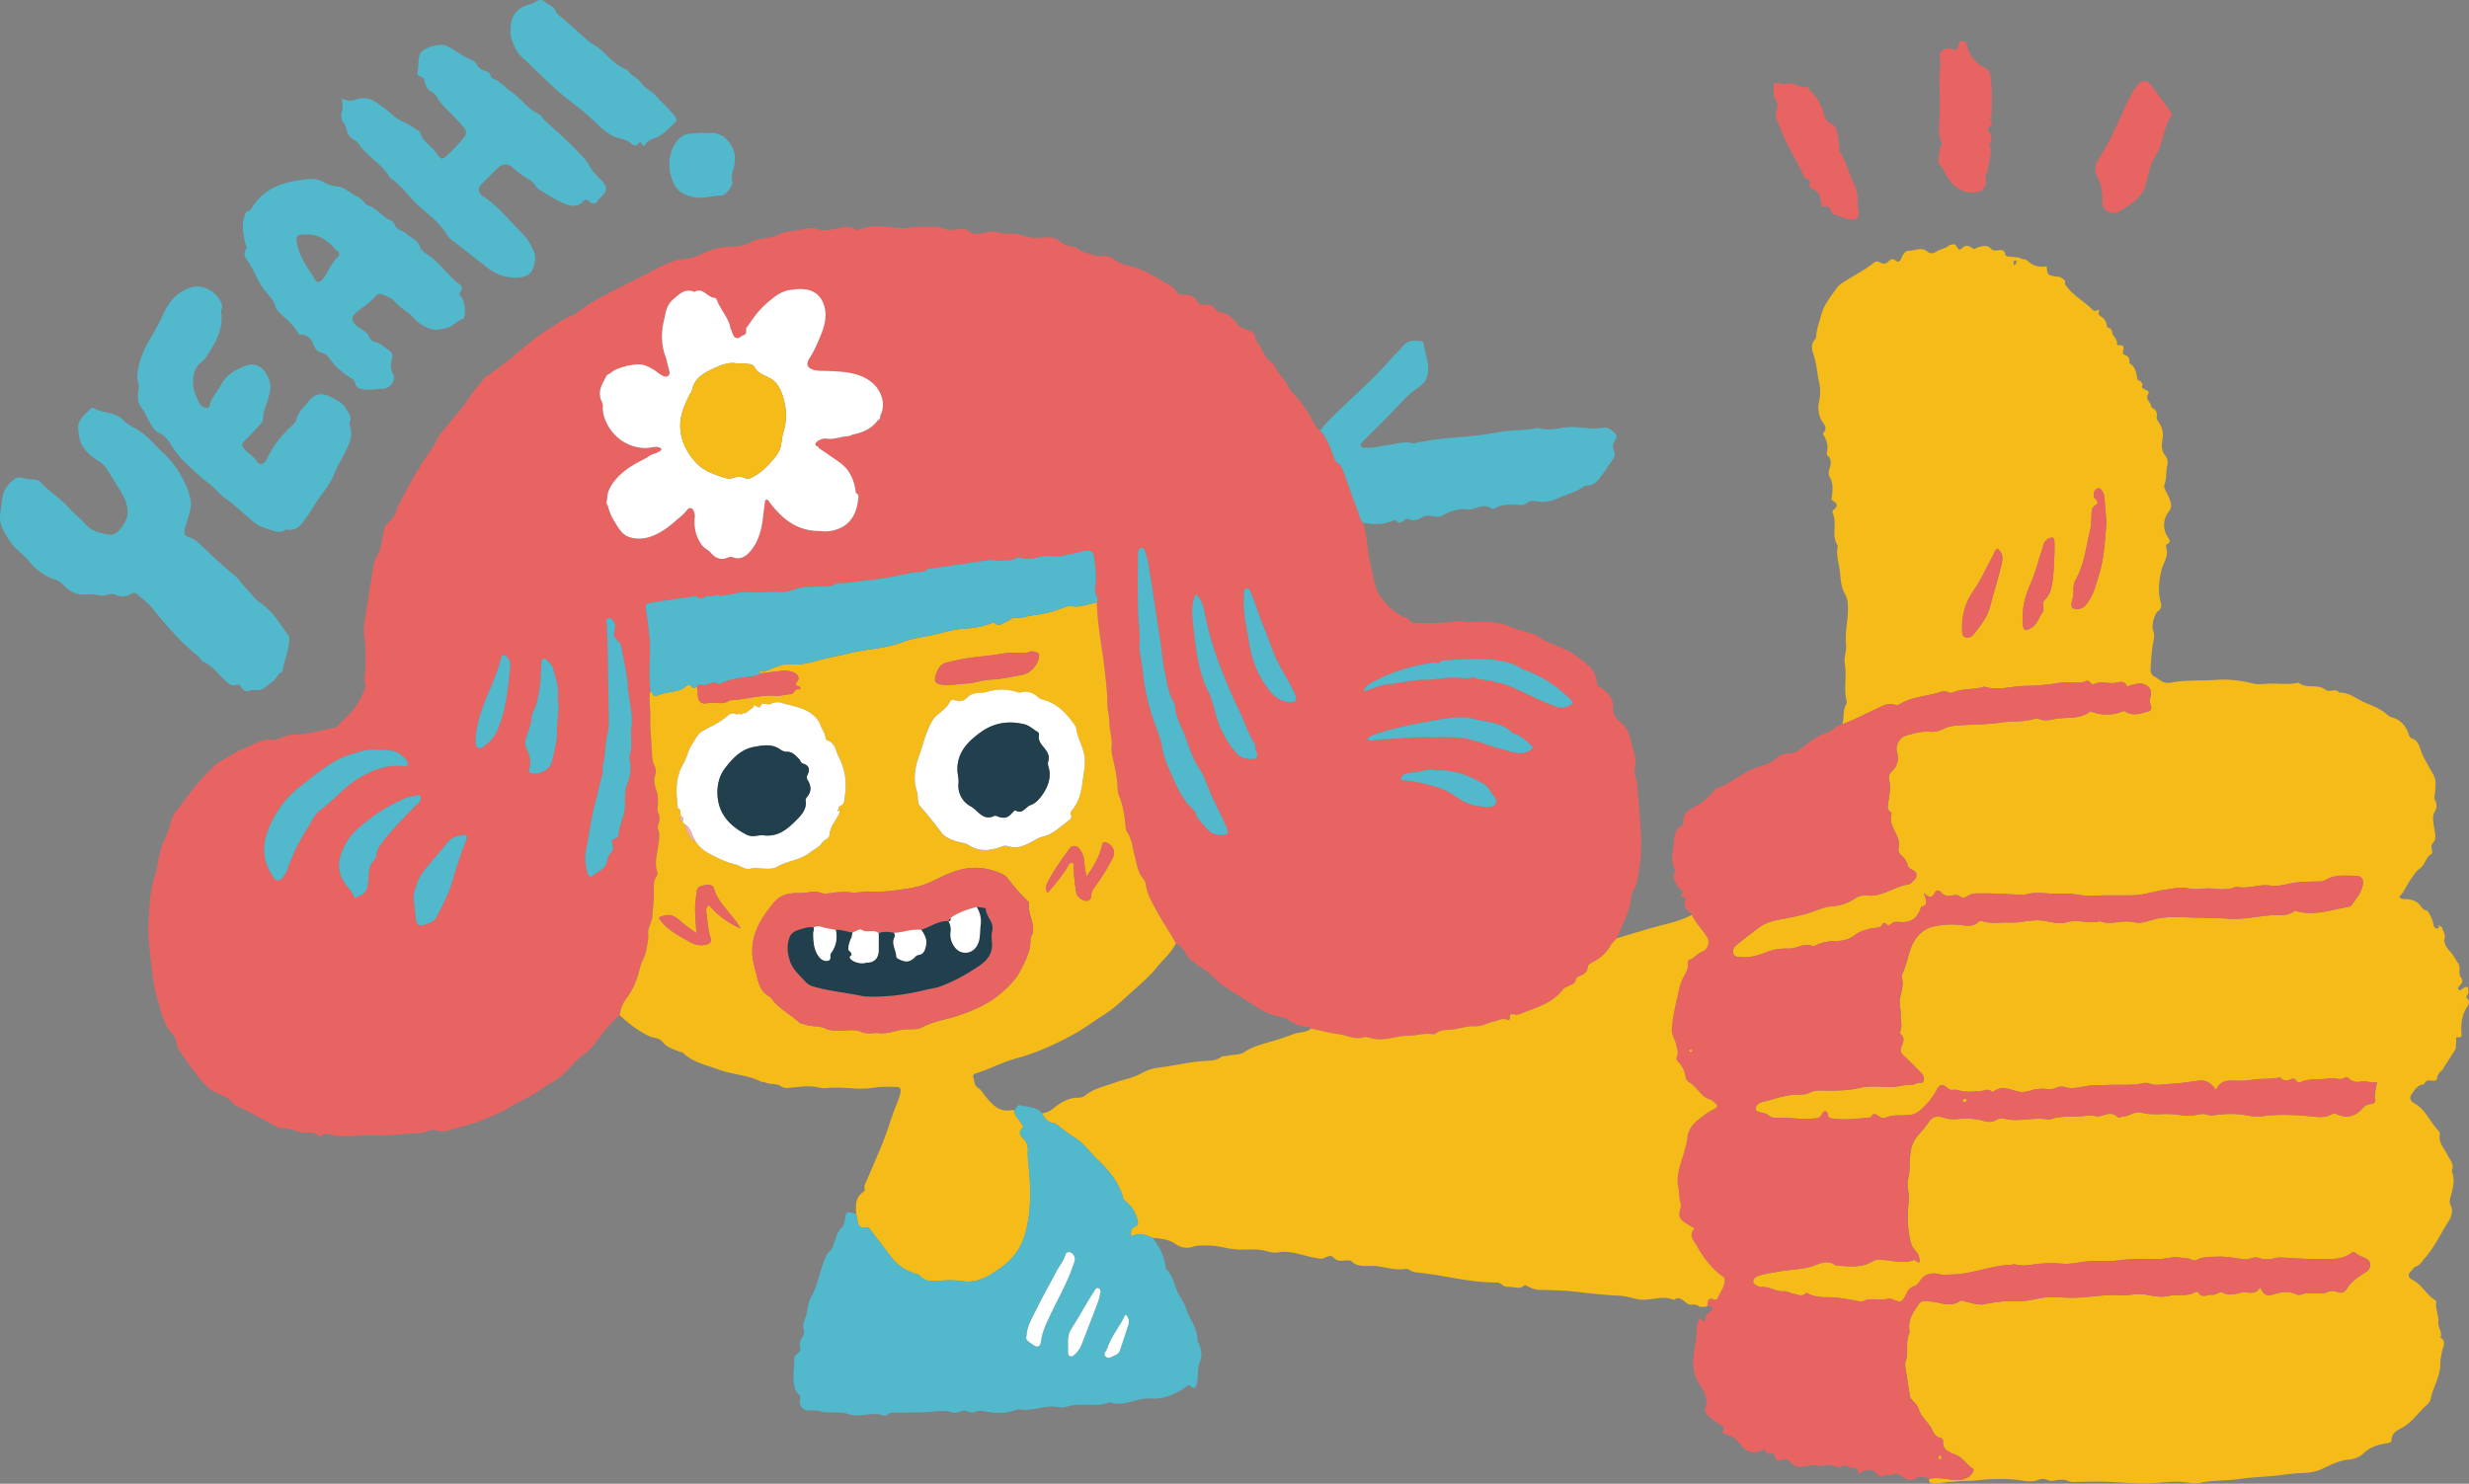 <svg xmlns="http://www.w3.org/2000/svg" viewBox="0 0 2480.32 1490.93"><rect x="0" y="0" width="2480.32" height="1490.93" fill="#808080" stroke="none"/><title>done</title><g id="Layer_2" data-name="Layer 2"><g id="Layer_1-2" data-name="Layer 1"><path d="M842.71,585.68h0c.12-.19.25-.37.38-.54Q842.91,585.4,842.71,585.68Zm-35.85,4.37h0c0-.14.09-.29.14-.43C807,589.76,806.91,589.9,806.86,590.05Z" style="fill:#e86462;"/><path d="M1648.5,840c-.83-17.49-2.51-35-4-52.4-.5-5.61-3.59-11.7-2.19-16.62,2.44-8.57-1.6-15.71-3.1-23.1-1.54-7.65-3.72-15.88-10.88-21.68-4-3.26-8.18-8.55-7.87-14,.55-10-4.46-15.9-11.86-20.84-2.22-1.49-4.33-2.64-4.57-5.93-1-13.52-12.14-19.79-21.08-26.6-11.86-9-27.83-11.15-39.68-20.83a4.85,4.85,0,0,0-1.74-.51c-8-2.16-16-4.35-23.7-7.56a68.11,68.11,0,0,0-28.68-5.15c-6.24.23-12.31.84-18.54-.22a30,30,0,0,0-9.91,0c-12.11,2.07-24.3,1.26-36.46,1.57-3.08.07-6,0-8.12-2.73-1.47-1.87-3.55-2.55-5.77-3.45-9.37-3.8-16.27-11-22.31-18.73-7.49-9.62-8.32-22-11-33.21-3.35-14-3.34-28.75-7.85-42.65-3.17-4-3.9-9-5.7-13.6-5-12.69-9.25-25.68-14-38.47-1.21-3.27-2.72-6.16-6.18-8.48-2.76-1.86-3.7-6.67-5.08-10.31-3.07-8.11-6.34-16.07-12.59-22.38a19,19,0,0,1-5.65-6.62,115.61,115.61,0,0,0-20.15-29.36,25.54,25.54,0,0,1-5.36-7.08c-3.44-7.8-10.28-13.28-13.9-20.94a11.81,11.81,0,0,0-3.94-4.41c-7.6-5.48-8.76-15.59-15.39-21.82.88-8.67-6.46-9.56-11.79-11.82-2.09-.89-4-1-5.56-3.24-4.63-6.76-10.42-12.12-19.08-13.25-.92-.12-2.29-.47-2.59-1.11-2.93-6.37-8.42-6.58-14.27-6.34-2.61.11-4.31-1.88-5.55-3.8-3-4.69-7.3-6.43-12.68-6.13-2.73.16-6.2-.13-7.32-2.32-3.34-6.49-9.6-8.16-15.11-11.66-11-7-22.23-12.75-34.89-15.57a30.86,30.86,0,0,1-12.43-5.42c-3.35-2.52-7.7-4.6-12-3.9-7.07,1.12-12.88-2.69-19.28-4-4-.85-6.37-5.15-11.19-5.63a23,23,0,0,1-13.35-5.57c-3.33-2.94-8.2-4-13.09-3.65-8.08.63-15.76,1.06-24-2-7.52-2.8-16.48-.22-24.87-3.17-4.85-1.7-11.15.25-16.69,1.17-4.45.74-8.26.93-12.11-2.2-2.51-2-5.93-2.47-9.49-2-5.6.67-11.79,1.54-16.76-.68-6-2.66-11.61-1.39-17.46-1.73-9.55-.57-18.81,2.12-28.51,1.14-12.54-1.27-25.41-3.33-37.81,1.64a3.83,3.83,0,0,1-3.78-.12c-6.19-4.19-12.88-2-19.17-.86-6.56,1.24-12.68,3-19.43.35-3.94-1.57-8.67-1-12.86.06-9.73,2.5-20.31,1.48-29.28,7.31-1.79,1.16-4.6.62-6.81,1.28-5.37,1.6-11.28.92-16.3,4-6.11,3.79-12.95,4.84-20,5.06a71.16,71.16,0,0,0-29.79,7c-5.13,2.55-10.48,4.91-15.9,5.19-14.95.78-27.43,8.6-39.79,14.95-19.56,10-39.58,19.33-58.47,30.76-6.26,3.79-11.56,9.17-18.28,11.89-8.09,3.27-14.83,8.52-22.06,13-22.76,14.24-41.27,34.15-64,48.41-1.3.82-1.9,2.68-3,3.87-7.32,7.74-12.9,16.79-19.2,25.3-7.25,9.82-15.71,18.67-23.16,28.37-3.34,4.35-4.58,9.49-7.71,13.77-13.29,18.12-24,37.73-34.08,57.79-2.72,5.43-3.62,12.25-9.18,16-4.37,3-4.9,7.54-6,12-1.86,7.25-1.89,15.15-5.93,21.59a28.34,28.34,0,0,0-4,11c-2.41,15.11-5,30.2-7.22,45.34-1.16,7.89-3.12,16-2.17,23.77a184.81,184.81,0,0,1,.33,44.59c-.38,3.3,1.86,6.14.45,9.73-4.14,10.51-10.09,21.12-18.86,28.7-4.35,3.75-7.57,9.84-13.35,10.89C321.45,734,309,738,296,738c-5.15,0-9.74,1.88-14.44,3.49-1.88.64-3.89,2.51-5.46,2.16-11.73-2.64-20.84,4.46-30.6,8.34-8.86,3.51-16.91,9-25.32,13.67a13.79,13.79,0,0,0-2.5,1.6c-16,14.45-28.66,31.73-41.49,48.88a27.25,27.25,0,0,0-4,8c-1.92,5.93-3.24,12.49-5.94,17.62-4.15,7.93-5.87,16.19-7.62,24.51-.72,3.45-.8,7.42-2,10.6-6.1,16.65-6.68,34-7.48,51.33-.79,16.93,2.19,33.54,3.94,50.26a180.49,180.49,0,0,0,6.52,30.81c3.15,10.92,6.3,22.22,14.52,31.07a13.16,13.16,0,0,1,3.38,8.17c.14,3.11,1.7,5.85,3.39,8.24,8.55,12.16,16.52,24.78,27.39,35.14,1.16,1.11,2,2.38,3.51,3.28,8.11,4.8,18.25,6.48,23.8,15.25,14.77,6.24,28.38,14.71,42.67,21.87a7.27,7.27,0,0,0,2.8,1c7.07.2,13.93,2.15,20.46,4.21,6.12,1.92,13.15-1.47,18.53,3.7.56.54,2.67,0,3.72-.64a8.09,8.09,0,0,1,6.68-.89c14,4,28.31.61,42.45,1a239.09,239.09,0,0,0,35.84-1.45c7.12-.9,14.44.53,21.39-2.9,2.43-1.21,6.12-1.14,8.81-.3,5.88,1.82,11.36,0,16.54-1.56,11-3.31,22.35-5.71,32.88-10.56,7.35-3.39,15-5.84,22-10.37,10.69-6.89,22.8-11.18,33.28-19,7-5.22,15.36-8.78,22-14.91,7-6.46,12.8-14.51,20.45-19.86,9.85-6.9,15.3-17.15,22.83-25.7,4.32-4.91,8.43-9.83,13.55-13.9a35.17,35.17,0,0,1,7.09-17.19c6.94-9.33,10.81-19.78,13.39-30.78,1.38-5.87,5.14-10.69,6.1-16.76.88-5.59,2.53-11.09,2-16.78-.61-6.56,4-11.63,4.28-18.18.27-7.24,1.48-14.44,1.43-21.81,0-6.13-1.17-12.73,3-18.36a4.85,4.85,0,0,0,.46-3.85c-3.19-9.35,0-18.39,1.06-27.55.57-4.87,1.78-9.77-.14-14.68a8.18,8.18,0,0,1,.22-5.88,14.59,14.59,0,0,0-.27-11.64c-1.42-3.22-.2-6.6-.19-9.89,0-4,0-7.82-1.37-11.76-1.85-5.18-3.42-10.51-1.38-16.3a11.26,11.26,0,0,0-.65-8.8c-2.62-4.93-2.5-10.29-2.79-15.57-.63-11.46-1.85-23-1.52-34.35.21-7.13-1.25-14.31-.53-21.43a31.61,31.61,0,0,1,.73-4.26l-.21-1.75-.18-1.74L653,689c-.1-1.16-.17-2.31-.23-3.46l-.06-1.19c0-1-.08-1.94-.11-2.91s0-1.94-.06-2.91,0-1.93,0-2.89c0-7.48.34-15,.47-22.49.23-12.83-2.11-25.74-3.77-38.56-1-7.32-1.23-7.87,6.06-9.06l6.27-1,4.71-.73c7.32-1.11,14.66-2.16,22-3.21l11-1.6h0c3.72,3.93,7.35,1.93,11-.17a30.6,30.6,0,0,0,6.55.1l.47-.08.26,0a4.14,4.14,0,0,0,.5-.12l.37-.1a9.75,9.75,0,0,0,2.19-1h0a7.32,7.32,0,0,0,5.6,1c9.67-1.64,19.26-4.38,29.21-3.36,8.56.88,17-1.08,25.64-.3,7.22.65,14.29-1.38,21.09-4l2.38-.43,2.37-.44c0-.15.09-.29.15-.43,0,.14-.1.29-.14.43h0c6.9-.28,13.82-.38,20.71-.93,3.51-.29,7.32.7,10.5-1.75l4.64-1.7q.19-.28.39-.54c-.13.17-.26.35-.38.54a9.63,9.63,0,0,0,2.82.57c14.27-1.68,28.55-3.21,42.77-5.23,12.62-1.78,24.86-5.8,37.7-6.41a7.67,7.67,0,0,0,6-3c20.31-2.54,40.54-5.65,60.77-8.72,4.49-.68,8.86,1.66,13.63.61s9.9.45,14.31-2.83a4.76,4.76,0,0,1,3.87-.34c8.35,3.16,16.44-.41,24.47-1.33,6.54-.74,12.9,1,19.56-.64,6.27-1.52,12.7-2.68,19-4.3,7.74-2,10.83-.48,11.72,7.76.93,8.62,2.45,17.31,1.06,26.12-.5,3.19-.79,6.64.88,9.76a9.36,9.36,0,0,1,.58,7.69h0c.62,23.77,5.69,47,8.17,70.52,1.1,10.37,2.46,20.85,2.43,31.36,0,6.3,1.86,12.48,2,18.65.14,8.27,3.07,16.2,2.24,24.51a30,30,0,0,0,.87,9.81c2.5,10.93,5,21.91,5.23,33.2.06,2.76,1.07,5.2,2,7.68,3.5,9.36,5,19.12,5.88,29,.18,2,.22,4,1.43,5.69,4.78,6.87,5.43,14.91,7.4,22.75,2.13,8.41,3.21,17.75,9.28,24.88,2.33,2.74,2.24,6.23,3,9.37,1.93,7.87,5.93,14.63,9.69,21.67.4.76.81,1.51,1.23,2.26l.94,1.67q.68,1.22,1.38,2.4c.54.93,1.09,1.86,1.65,2.78,1.72,2.88,3.5,5.73,5.26,8.58q1.61,2.56,3.18,5.14,1.91,3.08,3.72,6.21,1.23,2.09,2.39,4.2c4,2.44,7.4,5.2,9.63,9.65,2.87,5.73,8.07,9.8,13.32,13.07a85.66,85.66,0,0,1,18.93,15.42c3,3.35,7.3,5.63,11.17,8.14,9.34,6,18.85,11.83,28.16,17.93a64,64,0,0,0,25.61,10.21,13.66,13.66,0,0,1,5.44,2.28c6.48,4.14,13.13,7.66,21.19,7.33.71,0,1.47,1.17,2.22,1.8,9.63,2,19.19,4.52,28.91,5.9,8,1.14,15.53,5.53,24.14,2.9,2.56-.79,5.87.46,8.73,1.16,12.35,3,24-2.74,36.13-2.73,7.87,0,15.57-2.74,23.56-1.73,1.27.16,3,.26,3.84-.44,5.7-4.77,12.93-3.15,19.35-4.39,6.71-1.3,13.46-3.26,20.54-3,6.68.23,12.57-3.52,19-4.78,4.42-.86,8.43-4.06,13.29-1.49.55.29,2.54-.75,2.5-1-1.06-7.69,4.09-3.81,7.29-4.29s6.23-2.17,9.35-3.3c13.69-5,27.44-9.87,36.64-22.2,1.56-2.09,3.9-2.33,5.88-3.45,2.79-1.57,6.47-2.25,7-6.33.28-1.91,1.78-2.8,3.31-3.4,4.43-1.75,8.27-3.64,8.76-9.4.22-2.68,3.41-4,5.72-5.19a41.88,41.88,0,0,0,17.46-16.85c1.42-2.54,3.92-4.47,5.91-6.67,5.37-13.74,13.29-26.6,14.4-41.87.18-2.52,1.88-4.93,2.91-7.38.9-2.14,2.22-4.18,2.69-6.41A183,183,0,0,0,1648.5,840ZM321.59,814c-5.53,4-8.56,11.59-12.46,17.71-8.61,13.56-16,27.73-20.84,43.14a8,8,0,0,1-1.42,2.57c-2.26,2.76-3.78,7.29-7.65,7.15s-5.28-4.35-7.19-7.53C261.12,859,265,841.2,273.79,824a98.15,98.15,0,0,1,27.75-33.82c16.38-12.41,31.73-26.76,52.19-32.61,8.79-2.52,17.64-5.43,25.14-4.23,11.37-.07,20.59.44,27.45,8.32a34.18,34.18,0,0,1,2.7,2.84,4.14,4.14,0,0,1,0,4.72c-.84,1.28-2.28.8-3.62.65-16.55-1.88-31,3.67-45,12C345.75,790.59,335.26,804.13,321.59,814ZM404,823.48c-6.06,6.51-12.15,13-17.72,20-3.68,4.58-7.42,9.38-8.25,15.6a8.76,8.76,0,0,1-2.29,5.42c-5,4.83-5.34,11.11-5.6,17.44a41.74,41.74,0,0,1-1.13,9.86c-1.78,6.24-6.88,8.25-12.83,10.51-1.39-4.49-4-7.58-6.53-10.57-13.45-16.06-10.22-29.42-1.77-44.79,5.88-10.7,15.68-17.91,25.07-25.14,8.61-6.63,18.22-11.92,28-16.84a46,46,0,0,1,16-5.17c1.83-.19,3.93-2,5.23.51,1.13,2.25.58,4.23-1.44,6.19Q412.11,814.73,404,823.48Zm64.65,19.69c-5.32,13.81-10.12,27.75-14.11,42.07-3.49,12.55-10,24.33-15.9,36.08-2.64,5.27-8.93,6.88-14.18,8.51-3.3,1-6.18-1.72-6.62-5.66-.81-7.26-1.56-14.54-2.49-23.23,1.66-9.53,5.07-19.66,12.23-28.23s14.85-17,21.71-25.87c4.31-5.6,10.13-6.94,16.28-7.87C468.29,838.55,470,839.73,468.63,843.17ZM512.48,670c-2,21.63-4.26,43.34-12.79,63.54a37.63,37.63,0,0,1-12.82,15.71c-2.11,1.5-4.2,3.55-7.14,1.65-2.45-1.58-1.7-4.09-1.83-6.33-.06-1,0-2,0-4.33C479.09,728,483,715,488.1,702.52c5.44-13.36,11.5-26.45,15.1-40.48.41-1.61.48-3.58,2.5-3.74,1.69-.13,3,1.17,4.18,2.41C512.35,663.36,512.79,666.71,512.48,670Zm21.29,106.85c-2-.58-2.8-2-2.21-3.7,2.55-7.48.69-14.2-2.64-21-1.93-3.94-1.51-8.16.14-12.55,2.19-5.83,4.29-11.77,4.89-18.13.48-5.21,3.64-9.62,5.06-14.7,3.41-12.24,4.2-24.57,4.72-37a46,46,0,0,1,.4-5c.5-3.28,3-4.11,4.8-2,2.49,3,6,5.51,6.9,9.54,2.25,9.62,6.22,19,4.47,30.17,1.94,10.5-1,21.82-.84,33.32.11,10.31-3.1,20.74-5.54,31C552.3,773.55,540.63,778.91,533.77,776.88Zm100.54-45.82c-1.34,9.3,1.59,18.81-1.83,28-.83,2.24.42,4.55.63,6.81.63,7.19.21,14-2.73,21.1-2.52,6.07-2.6,13.48-2.43,20.27.28,11.29-5.74,21.09-6.57,32a3.14,3.14,0,0,1-2.34,3c-4.39.89-5,3-3.43,7.12.94,2.38-.07,5.65-1.84,7.53-3,3.13-3.43,7-4.66,10.76-2.28,6.87-9.67,8.26-14.16,12.85-1.75,1.78-4.31-1.06-4.79-3.45-1.44-7.11-3.07-14.12-1.54-21.59,3.19-15.53,4.86-31.44,9-46.68,2.58-9.45,4.28-19.08,7.06-28.43.89-3,1.21-5.73.58-10.57,3.25-9,2.3-20.42,4.85-31.36a57,57,0,0,0,1.48-13.81c-.24-20.53-.82-41.06-1-61.59-.08-12.21-.38-24.53-1.28-36.76-.15-2-.51-4.22,1.93-5s3.55.89,4.75,2.64a9.46,9.46,0,0,1,1.46,8.53c-1.66,5-.34,9,3.51,12,2.39,1.89,2.93,4.23,3.39,6.88,2.24,13,5.75,25.92,6.45,39C631.58,704,636.28,717.3,634.31,731.06ZM886,413.56a35.42,35.42,0,0,1-2,5,1,1,0,0,0,.07.15c.75,1.46-.87,3-2.51,4-5.87,8.27-15,12-25.1,14.13a13.7,13.7,0,0,1-5.81,1.72c-6.86.5-13.37,3.43-20.48,2.36a9.72,9.72,0,0,0-3,0c-3.33.69-10.16,3.89-7.4,7.3a2.76,2.76,0,0,1,2.74,2.13l15.77,10.78c4,2.71,8,5.46,11.2,9,5.79,6.33,9.41,15.74,10.21,25.33a3.68,3.68,0,0,1,2.66,4c-1.07,12.2-4.81,23.61-15.78,30a36.4,36.4,0,0,1-18.13,4.62,28.68,28.68,0,0,1-4.79-.41,53.88,53.88,0,0,1-22.26-4.37c-12.13-5.45-21.34-15.1-29.15-25.63a8,8,0,0,0-1.27-1.46,2.48,2.48,0,0,0-.67,0c-2.42.3-1.71,2.26-2,3.79-1.1,6.47-1.53,13.07-2.56,19.47-1.71,10.63-5.29,21.16-12.62,29.32-3.78,4.2-9.25,7.82-16,5.63-1.92-.62-3.83-1.1-5.81-.18-7.3,3.39-13.08.3-17.58-5-2.35-2.79-5.8-3.77-8-6.68a.76.76,0,0,1-.12-.14,7.87,7.87,0,0,1-.82-1c-5.79-8.15-7.75-17.15-6.93-26.83a12.48,12.48,0,0,0-1.25-7.59,8.33,8.33,0,0,0-1.13-1.58,0,0,0,0,0,0,0c-1.66-1.27-3.6-1-5.34,1.2a54.8,54.8,0,0,1-9.88,9.4c-7.65,7.21-16.79,13.65-25.76,17-7.58,2.82-16.75,3.44-24.26,0-6-2.73-9.55-9.29-12.87-14.74a52.28,52.28,0,0,1-6.79-16.18,4.35,4.35,0,0,1-.64-5.5,24.4,24.4,0,0,1,.87-7.39c1.3-4.66,4-8.8,7.11-12.54,8.84-10.73,20.37-16.87,32.18-22.72a17.44,17.44,0,0,1,8.1-4.14l.57-.14h0c1.18-.6,2.36-1.2,3.54-1.82,5.08-2.72-.29-4.64-2.9-4.66-4,0-8,1.34-12.15,1.16a44,44,0,0,1-22.92-7.59,46.87,46.87,0,0,1-13.89-15.47.41.41,0,0,1,0-.09,33.2,33.2,0,0,1-4.81-14.93.27.27,0,0,1,0-.09c-.08-1-.11-2-.1-3a10.8,10.8,0,0,0-1-5.67,18.62,18.62,0,0,1-1.13-2.48,2.45,2.45,0,0,1-.08-.25,16.45,16.45,0,0,1,.12-10.7,48.17,48.17,0,0,1,3-6.91c.66-1.3,1.33-2.61,2-3.92a6.25,6.25,0,0,1,4.3-3.8,24.39,24.39,0,0,1,4.81-3.42,43.62,43.62,0,0,1,10.29-3.6,7.51,7.51,0,0,1,4.3-1c4.26-.93,8.63-1.62,12.89-.84,4.61.84,8.72,3.31,12.71,5.75,3,1.85,11.34,10,14.46,4.16a5.22,5.22,0,0,0,.41-2.59c-1.21-4.49-2.31-9-3.42-13.52-1-3-1.94-5.56-2.31-7-2.81-11-2.34-21.67.37-32.56,1.24-5,1.74-10,4.43-14.39a17.27,17.27,0,0,1,4-5c6.49-5.54,12.16-12,21.94-8,8.78-4.94,13,5.71,20.37,6,.73,0,1.73,1.19,2.06,2,3.5,9,10.13,16.35,13.14,25.57.41,1.25.26,2.79.93,3.83,2,3.18,1.67,8.55,6.46,9.06a3.87,3.87,0,0,0,2.25-.63h0c.77-.43,1.55-1,2.35-1.54a.05.05,0,0,0,0,0,8.83,8.83,0,0,1,2.26-1.16,7.29,7.29,0,0,0,.87-.33c1.53-1.26,1.28-3.19,1.24-5.28s1.9-3.27,2.92-4.88c5.83-9.21,13.5-18.5,22.66-25.26l.56-.48c5.64-4.75,12.75-8.79,20.64-9.1a41.11,41.11,0,0,1,6.89-.66c5.09,0,10.34.7,14.74,3.27,8.16,4.78,11.78,15.06,11.26,24.5s-4.43,18.32-8.28,27a90.31,90.31,0,0,1-7.39,14.08q-7,10.38,5.79,12.82c3.63.68,7.36.49,11,.62,16.75.59,36,1.23,48.35,14.26a30.61,30.61,0,0,1,7.46,13.42A24,24,0,0,1,886,413.56Zm347.11,424.28c-9,3.1-16.46.4-22.09-6.63-3.66-4.57-8.54-8.45-10-14.6a4.86,4.86,0,0,0-1.5-2.49c-10.4-8.68-16-21-21.21-32.61-4.26-9.51-9-19.35-10.73-30.28-1.51-9.6-5.75-18.78-8.89-28.11a209.28,209.28,0,0,1-10.69-49.41c-.78-9.28-3.83-18.15-3.18-27.74s-1-19.14-1.37-28.73c-.35-9.26-.41-18.54-.44-27.81,0-9.61.12-19.22.18-28.83a48.49,48.49,0,0,1,0-5c.27-2.4,1.09-4.85,3.88-5.07,2.62-.21,2.7,2.41,3.4,4.17,2.87,7.17,3.53,14.79,4.8,22.31,3.79,22.54,6.85,45.2,10.48,67.77,1.6,10,2.11,20.41,4.3,30.21s3.3,20.27,8.37,29.38a15.21,15.21,0,0,1,2.22,6.54c.56,9.68,5.51,18,9,26.67,4.61,11.54,7.75,23.95,14.88,34.27,6.26,9,8.71,19.71,13.42,29.36,4.81,9.85,9.61,19.89,14.16,30C1232.78,833,1234.18,835.35,1233.07,837.84Zm28.77-76.24c-2.24,2.38-13.77.76-16.83-2.07-7.62-7.08-12.91-15.88-17.54-25-5.36-10.61-7.09-22.49-11-33.6a18.48,18.48,0,0,0-.91-2.84c-11.62-21.13-13.93-44.45-16.58-67.81-1.14-10-2.62-19.74.77-29.51.43-1.25.58-2.58,2.13-3.46,7,7.35,8,17.22,10,26.38a324.49,324.49,0,0,0,17,53.89c4.9,12.09,9.91,24.3,15.7,35.92,5.15,10.33,8.46,21.42,14.25,31.39,1.19,2,2.6,4.17,2.37,6.46C1260.81,754.86,1265,758.23,1261.84,761.6Zm33.36-56.23c-7.9-.42-13.46-4-18.53-9.94-12.92-15.25-19.33-32.74-22.3-52.38-1.63-10.73-4.23-21.36-4.8-32.27-.28-5.29,0-10.61.16-15.92,0-1.66.6-3.31,2.5-3.49,1.69-.05,2.85.44,3.43,1.85,1.13,2.75,2.26,5.5,3.37,8.27,3.59,8.94,6,18.26,9.89,27.19,3.26,7.42,6,15.33,8.77,23.07,4,10.88,9.74,20.78,15.41,30.77a125.22,125.22,0,0,1,8.08,15.92C1303.38,704.07,1301.32,705.7,1295.2,705.37Zm207.34,102.19c-3.16,5.45-11,2.84-16.64,2.46-9.88-.67-18.31-6.11-26.18-11.5-6.8-4.66-14.11-7.14-21.8-9.18-9-2.39-18-4.75-27.36-5.13-1.39-.05-2.94-.39-2.93-1.88a4.39,4.39,0,0,1,1.71-3.39c2.3-1.19,4.91-2.53,7.4-2.53,9.26,0,18.12-4.53,25.73-2.34,18.76-1,33.51,5.65,47.82,13.54a14.48,14.48,0,0,1,6.11,6.23C1498.75,798.45,1505.07,803.22,1502.54,807.56Zm37.06-55.64c-9.81,9-20.23,3.47-30.34,1-14.13-3.39-27.49-10-42-11.58-11.48-1.25-23.2-.18-34.8-.59-8.81-.31-17.52.46-26.25,1.16-8.9.71-17.86.46-26.71,2-1.78.3-3.94,1-6.15-1.36,3.4-3.66,8.16-4.73,12.45-6.12,21.19-6.87,43.14-10.32,65-14.17,10.28-1.81,21-2.2,30.41.27,13.1,3.43,28.12,3.21,38.48,14.38,7.57,1.53,12.77,6.74,18.11,11.7C1538.77,749.48,1540,750.29,1539.6,751.92Zm35.31-42.13c-7.11,3.28-13.3-.42-19.13-2.68-12.6-4.89-24.56-11.41-37-16.77-10.35-4.47-21.48-6.29-32.57-7.9q-.72-.1-1.41-.24l-.57-.12a4.14,4.14,0,0,1-.5-.12l-.48-.13-.48-.14a9.89,9.89,0,0,1-1.4-.55,3.13,3.13,0,0,1-.32-.16,6.36,6.36,0,0,1-.58-.3c-.24-.14-.48-.3-.71-.46h0a18.77,18.77,0,0,1-1.81.65,17.75,17.75,0,0,1-1.86.41,17.05,17.05,0,0,1-1.87.22A54.69,54.69,0,0,1,1465,681c-12.33-1.19-24.34,2.9-36.63,1.87-11.14.93-22,3.55-33.22,4.54-8.28.73-16.28,4.69-25.39,7.51,1.89-5.73,6-7.89,10.22-10.07q1.13-.59,2.25-1.14c.62-.32,1.25-.63,1.88-.93.81-.4,1.62-.79,2.44-1.17s1.65-.78,2.48-1.15c1.13-.51,2.27-1,3.41-1.5a.71.71,0,0,1,.18-.08h0c.35-.16.71-.31,1.06-.45a1.59,1.59,0,0,1,.27-.12c.86-.37,1.74-.73,2.6-1.07l0,0c.77-.31,1.54-.62,2.32-.91s1.76-.68,2.66-1c.59-.23,1.17-.45,1.77-.65,1.14-.41,2.28-.8,3.43-1.18l2.62-.85,1.32-.42c.81-.25,1.63-.5,2.44-.73l.11,0,.84-.24.42-.12c.89-.26,1.78-.51,2.67-.74,1.17-.31,2.35-.61,3.53-.89q7.07-1.74,14.34-2.85l.12-.12.08-.08a1.11,1.11,0,0,1,.11-.11l.11-.11.1-.11.72.19a32.72,32.72,0,0,1,5.74-.51c.22,0,.44,0,.66.06h0a5.62,5.62,0,0,1,.57.09,6.79,6.79,0,0,1,.75.17c.3.09.59.19.89.31h0a.71.71,0,0,1,.89-.37.9.9,0,0,1,.26.13,4.74,4.74,0,0,1,.77-1.26,2.65,2.65,0,0,1,.34-.33,3.15,3.15,0,0,1,1.81-.7c19.82-1.5,39.65-3.18,59.43.31a54.73,54.73,0,0,1,20,7.56,26.71,26.71,0,0,0,5.38,2.39c16.41,6,30.41,15.68,42.88,27.68C1581.29,706.27,1580.69,707.13,1574.91,709.79Z" style="fill:#e86462;"/><path d="M2478.34,1003.11c-1.37-1.25.25-3.61,1.51-5.15q-.24-2.94-.46-5.88c-3.86-1.76-5.63,3.06-8.94,2.95-2.48-2.19-.29-3.6.86-4.9,2.2-2.46,3.38-4.72,1-7.85-3.3-4.3.44-9.86-3.18-14.89s-2.65-5.62-9.72-13.54c-2.23-2.5-4.46-7.68-3.82-9.57,1.76-5.16-1.5-8.43-2.36-12.5l-3.4-2.25c.43,3.05-.35,4.65-3.52,2.59-1.81-1.18-1.6-3.46-2.11-5.28a32,32,0,0,0-6.08-11.92,7.73,7.73,0,0,1-5.69-3.63c-3.51-5.67-9-7.48-15.24-7.87-2.22-.14-4.74.54-6.94-2.26,5.07-5,7.53-11.92,11.7-17.76,2.69-3.77,5.22-8.13,8.91-10.6,5.56-3.73,5.66-11.26,11.54-14.51,1.33-.73.86-3.05.61-4.72-.29-2-1-4.27.51-5.76,4.56-4.55,2.83-9.66,2-14.88-.86-5.56-2.48-12,.07-16.59,2.69-4.85,2.64-8.3.5-12.67-1.27-2.59.21-5.22.23-7.81,0-5.22,1.4-10.64-1-15.65-4.48-9.29-10.71-17.68-13.92-27.66-1.42-4.39-3.25-8.72-8.35-10.49-2.36-.81-3-3.23-3.78-5.51-2.65-7.44-7.54-12.9-15.24-15.36-1.93-.62-3.83-1.15-5.31-2.58-7.09-6.82-16.6-9.66-25.08-13.66-7.43-3.5-14.52-9.35-23.61-9-3.76-5-9.71.33-13.72-2.83-8-6.32-19.07-.7-27-7.05-.34-.27-1.27.19-1.92.31-9.69,1.78-19.49.07-29.26.65-5,.3-10.41,1.05-15.71-.41a113.83,113.83,0,0,0-37.41-3.36c-14.84.94-29.91-.12-44.49,2.74-7.64,1.49-11.19-3.74-16.34-6.28-2.42-1.2-4.07-4.53-3.82-7.75.71-8.78,1.05-17.65,2.67-26.27.82-4.37,1.72-8.09-.11-12.44-1.75-4.16,1.24-16.41,4.84-19,3.85-2.74,3.86-5.66,2.76-9.5-2.9-10.2-1.55-20.26.52-30.49,1.67-8.24,8.37-15.53,4.88-24.82a3,3,0,0,1,1.11-2.58c3.57-2.1,2.89-4,.81-7.09a21.52,21.52,0,0,1,.58-25.3c4.25-5.48,2.41-8.69,1.1-13-1-3.13-2.78-6-4.21-9-.86-1.8-1.77-3.54-.91-5.67,2.36-5.86,1.27-12.25,2.66-18.18,1-4.28.7-7.67-2-11-3.86-4.74-3.55-10.81-2.71-15.9,1.1-6.72-.12-12.29-3.73-17.5-1.65-2.4-2.81-4.44-1.57-7.25-.76-2.12-.75-4.6-3-6-1.09-.72-3-1.57-3-2.34.07-4.47-6.3-7-3.08-12.6,3.12-5.4-9-3.44-5.45-9.79-.74-1.09-1.47-2.19-2.2-3.3-1.42-.18-2.8-1-3.06-2.18-1.3-6.12-2-12.46-8.26-16,1-4.83-1.31-7.33-5.77-8.64-.48-.15-.72-2.49-.42-3.64,1-3.59.62-6-3.93-5.59-1,.07-2.34-.17-2.18-1.35.74-5.19-5-7.77-4.92-12.6-.55-1-1.1-2-1.64-3-1.84-.09-3.57-1.1-3.71-2.7-.39-4.39-2.57-7.28-6.2-9.45-2.45-1.47-2.62-3.58-1.22-5.92a.89.89,0,0,1-.73-.73c-1.82.91-4.37,1.93-5.61.63-8.71-9.17-20.64-14.84-27.76-25.66-.63-1-.31-2.54-.42-3.82-2.23-2.81-5-4.55-8.72-4.38-8.12-1.29-9-2-9.4-7.66-.15-.88-.29-1.77-.43-2.66-7.25,1.23-14-.51-19.05-5.54-2.54-2.52-5.84-.78-7.85-3.14-3.29-.36-6.59-.79-9.89-1.09-2-.18-4.33-.14-4.82-2.55-.82-4-3.23-4.39-6.63-3.83-2.62.43-5.61.67-7.56-1.48-4.24-4.72-9-2.37-13.61-1.27-1.44.35-2.71,2.23-4.39,1.13-3.45-2.26-6.73-4.7-10.63-.82-5.6,5.59-5.14-4.21-8.81-3.5-1.61.32-3.6.27-4.72,1.21-3.69,3.11-8.6,3.42-12.54,6-3.09,2-6,2.82-9.75-.3-5.36-4.42-12.05-.5-18.1-.47-3.81,0-6.35,4.3-7.77,8.27-.8,2.25-3.38,3.43-4.74,2.15-3.4-3.18-5.82-2-8.35.69s-5.66,2.12-8.23.57c-3.37-2-5.14-.33-7.63,1.61-7.74,6-16.52,10.53-24.81,15.7-4,2.48-8,4.66-10.72,8.37-6.35,8.73-13.2,16.91-16,28.08-1.58,6.22-4.11,12.26-4.69,18.82-.14,1.62-.3,3.65-1.29,4.72-4.64,5.07-3.22,10.39-1.34,15.92,3,8.79,3.36,18.15,5.44,27.17a44.54,44.54,0,0,1,0,19.24c-1.36,6.15-.88,13.27,2.35,19,2.43,4.35,6.83,7.68,1.65,12.83-.32.31.29,1.86.77,2.65,3.21,5.28,4.53,10.83,3,17a3.35,3.35,0,0,0,.48,2.79c5.1,4.33,3.36,9.64,1.9,14.62-.72,2.46-.94,4.76.25,6.7,4,6.43,3.14,13.36,2.41,20.23-.18,1.7-1,3.09.94,4.15,4.74,2.58,5.5,5.49.83,9a3,3,0,0,0-.8,3.67c4.61,10.38-1.85,22.44,5,32.46-2.32,10,1.81,19.33,2.45,29,.46,7.09,1.32,13.6,5,19.92,2.08,3.56,2.65,8,2.73,12.51.25,12.72-3.19,25.2-1.9,38,.67,6.55-2.43,13-1.25,19.67,2.18,12.29-1.31,24.85,1.84,37.1a4.15,4.15,0,0,1-.35,2.88c-3.73,6.29-1.91,13.68-4.09,20.27,11.83-4.29,23-10.13,34.3-15.48,6.14-2.88,12.16-6.56,19.54-3.72,1.22.47,3.27-.47,4.64-1.28,10.6-6.25,22.62-7.33,34.23-10.16,5.16-1.26,9.53-3.86,15-1,1.36.71,3.89-.48,5.76-1.12,9.51-3.29,19.84-1.68,29.33-5,13.69,4.49,27.24-.53,40.85-.73a235.65,235.65,0,0,0,36.2-3.27c8.3-1.42,17,1.94,25.21-1.58,1.82-.77,3.12.37,4.31,1.63.93,1,2.2,2.19,3.43,1.55,7.31-3.78,15.07,0,22.51-1.53,3.81-.79,8-2.1,10.51,2.78,1.45,2.81,2.5-.4,3.66-.37,4.19.12,7.75-3,12.41-1.36,6.24,2.17,8.86,4.83,8.29,11.26a21.46,21.46,0,0,1-1.07,3.83c-1.24,4.26,4.42,10.86-1.2,12.54-6.88,2.05-14.67,5-22.24,1.08-1.14-.59-2.1-1.73-3.6-1.12a42.13,42.13,0,0,1-31.69.49,1.47,1.47,0,0,0-1.74.15c-10.75,8.17-23.93,4.73-35.86,7.34-5.1,1.12-10.46,2-15.62-.48-1.58-.76-3.18,0-4.82.43a69.76,69.76,0,0,1-18.44,2.19,139.69,139.69,0,0,0-15.95,1.52c-12.8,1.61-25.62,1.66-38.43,2.45-5.83.36-12.16.65-17.78,3.71a24.27,24.27,0,0,1-13.51,2.75c-8.78-.61-17.1,1.72-25.32,4.39-5.05,1.65-9.6,9.79-8,15.34,2.26,7.86.93,14.31-4.92,20.09a9,9,0,0,0-2.74,9.09c1.66,6.27.5,12.47-.35,18.79-.6,4.49-3.23,10,2.37,13.62a1,1,0,0,1,.37.85c-4.48,13,10.28,22.12,7,35-.69,2.7,1.35,5.88,3.62,7.93a19.39,19.39,0,0,1,5.61,9.28c.73,2.56,2.27,3.41,4.61,4.45,5.28,2.36,5.51,7.33,1,11.14-1.53,1.27-3,3.29-4.75,3.52-14.42,1.92-26.4,12.88-41.87,11.06a19,19,0,0,0-12.31,3.29,45.1,45.1,0,0,1-22.28,7.49c-8.07.68-15.35,4.11-22.94,6.55-11,3.57-22.6,5.41-33.93,7.67a44.72,44.72,0,0,0-18.67,8.51c-7,5.43-14.21,10.71-21,16.49-2.61,2.23-3.89,4.48-3.2,7.72.81,3.82,3.91,3.9,7,4.21,9.39.94,18.48-1.6,26.68-5,7.47-3.11,15.22-3.64,22.34-3.54,8.23.12,15.5-6.29,23.92-2.51,1.1.49,3.09-.89,4.63-1.49a48.26,48.26,0,0,1,18.43-3.61c6.66.1,13.33-1.43,18.77-5.63,5.2-4,11.16-5.76,17.36-7.08,4-.86,8.81.48,11.22-4.64.73-1.55,2.28-.63,3.28.35,1.86,1.82,3.66,1.19,5.26-.26,2.21-2,4.73-2.08,7.48-1.84,11.29,1,17.42-2.58,21.65-12.56.38-.89.46-2.52,1-2.63,7.69-1.82,4.37-7.24,2.6-14.06,5.31,5.46,8.27,5.07,10.65.28,1.92-3.89,4.62-3,7.07-.31,2.77,3.09,6.22,3.45,10.06,2.83,2.88-.46,5.74-1.42,8.54.91,2.38,2,5.29,1,7.49-.5,4.74-3.15,9.66-2.62,15.05-2.67,13.16-.14,26.22.84,39.32,1.41.65,0,1.39.53,1.93.34,12.87-4.59,26-.46,39-1.46,10.38-.8,20.35,2.78,30.7,2.12,13.81-.87,27.68-.13,41.47-.57,10.12-.33,20.09-3.91,30.23-5.39,8-1.18,16.65-3.34,24.13-1.49,8.15,2,15.69-.54,23.56.15s16.44,1.93,24.25-1.82c11.54,2.78,22.74-2.89,34.43-1.16,6.35.93,13.27-.54,19.71-2,10.17-2.23,20.41-1.91,30.64-2.16a11.51,11.51,0,0,0,5.64-1.68c9.38-5.53,19.67-4,29.75-4,5.7,0,8.31,3.23,7.27,8.91-1.49,8.15-6.8,14.26-11.39,20.73a4.18,4.18,0,0,1-2.5,1.55c-16.45,2.57-32.53,8.71-49.6,5.13-1.94-.41-4.22-1.84-5.77-.58-6.1,5-13.3,3.47-20.14,3.8-15.13.74-30,4.69-45.29,3.6-9.27-.66-18.59-.64-27.86-.86-14.86-.35-29.88-2-44.61.88-7.41,1.48-14.46,5.49-22.26,3.56-11.59-2.87-23.37,3.28-34.84-1.13-10.89,3.41-21.89-2.5-33.28,1.18-6.69,2.17-15.11-.37-22.64-1.55-12.09-1.89-23.76,2.4-35.72,1.78-8.91-.47-17.95,1.57-26.72-1.59-.83-.3-2.33-.3-2.8.21-6.24,6.81-14,4.14-21.36,3.52a87.39,87.39,0,0,0-24.27,1.8c-11.26,2.31-19.37,11.3-23.29,22.63-2.81,8.12-4.4,16.66-8.08,24.51-.55,1.17-1.14,2.74-.79,3.82,2.58,8-1,15.48-2,23.1-.64,5.11,1.44,9.63,1,14.69-.44,5.45,1.93,11.09-.47,16.66a3.06,3.06,0,0,0,.37,2.8c5,4,2.17,8.78.73,12.75s-.7,6,2.14,8.6c5.17,4.69,10.05,9.71,14.94,14.71,2.08,2.12,4.57,4.11,5.28,7.14.63,2.76.34,5.92-3.4,5.66-3.27-.23-5.84,2.08-8.48,2-8-.2-15.64,2.67-23.71,2.31-9.75-.44-19.56-1.41-29.33.9-10.89,2.58-22,2.74-33.21,2.61-5.37-.06-10.93-.73-16.33,2.15-4.54,2.42-10.36,1.63-15.34,2-11.35.92-21.72,4.81-32.5,7.41a8.28,8.28,0,0,0-4.31,2.33c-3.6,3.8-2.69,7,2.59,8,3,.59,5.94,1.13,8.28,3.15,2.5,2.15,5.48,2.5,8.45,2.35,11.59-.6,23.09,1.83,34.69.8,4.26-.38,8.41.43,10.73-5,.94-2.2,5.15-4.6,5.77,1.36.26,2.51,1.73,3.13,4,3.46,13.12,2,26.12.19,39.14-1,2.7-5.84,5.79-2.47,9.05-.55,1.66,1,3.78,1.72,5.76.84,7.8-3.45,16.2-1.88,24.29-2.81a18.49,18.49,0,0,0,10.51-4.79,69.21,69.21,0,0,0,16.67-20.61c2.92-5.5,6.11-6.2,10.73-1.62,3.46,3.43,6.93.89,10.18,2,7.74,2.7,15.63,1.57,23.52,1,3.44-.26,7.05-2.89,10.39.5a1.86,1.86,0,0,0,1.81.15c8.64-6.57,17-2.07,25.73,0,4.23,1,9.25-.38,13.65-1.62a36.53,36.53,0,0,1,13.79-1.06c3.25.32,6.68.37,9.8-1.13a12.77,12.77,0,0,1,8.81-.79c8.11,2.41,15.71-.15,23.47-1.3,6.63-1,13.3-.41,19.93-.8,11.82-.69,23.74.88,35.48-1.74a10.2,10.2,0,0,1,5.88.17c6.35,2.74,12.83.86,19.12.61,10.13-.41,20.24-1.91,30.3-3.31,7.93-1.11,13.33,2.45,17.76,9.35,5.57-12.27,16.11-9.16,25.24-9.27a61,61,0,0,0,10.07-.87c9.55-1.67,19.53-.47,29.19-2.59,3.4,4,7.3,3.72,11.63,1.59,1.62-.79,3.21,0,4.36,1.47s2.65,2.66,4.26,1.89c9.48-4.5,19.85-2.14,29.69-4,5.07-1,10.56,2.81,15.79-1,1.29-.94,2.93,1,4.26,2,3.39,2.5,6.92,3.14,11.26,2.31,5.19-1,10.33,1.65,16.38.57-1,1.39-2.93,14.37-2.57,15.33,1.68,4.47-.48,6.21-4.54,6.66a11.82,11.82,0,0,0-7.65,4.22c-7.68,8.49-15.72,10.31-26.09,5.93a5.22,5.22,0,0,0-5.36.28c-5.59,3.08-11.45,2.8-18.05,2.11-16.58-1.73-33.41-2.61-50.06-.45a53.1,53.1,0,0,1-16.67-.76c-11.57-2.14-22.93-1.65-34.39,0-1,.14-2.22.63-2.94.24-6.92-3.76-13.65.24-20.44.18s-13.72-1.64-20.7-1.79c-9.18-.21-18.31,1.27-27.6-1.44-6.28-1.83-12.32,3.9-19,4.15-1.58.07-3.63,1.59-4.75.42-5.3-5.55-11.46-2.74-16.75-1.17-4.64,1.39-8.39-1.25-12.68-.52-12.63,2.15-25.75-.37-38.18,3.9a4.08,4.08,0,0,1-2,.26c-14.75-2.88-29.67,2.81-44.38-.92a9.72,9.72,0,0,0-7.69,1.12c-4.09,2.53-8.51,2.42-12.58,1.23-9.21-2.7-18.33-2.84-27.83-1.86a33.17,33.17,0,0,1-13.67-1.78c-6-2-10.93-.52-14.5,5.16-3.17,5-7.33,9.4-11.12,13.93-5.79,6.92-6.87,14.77-7.39,23.07-.42,6.62,0,13.29-1.76,19.83-2,7.18,1.54,14.2.71,21.57-1.46,12.81-1.7,25.69,1.18,38.54.89,4,1.55,7.42,4.38,10.64,4.79,5.46,4.56,5.74,5.31,12.52-2.6,1.55-3.55-2.68-5.81-1.86-10.77,3.93-21.47.36-32.2-.28-3-.17-6.13-.42-8.78,1.24-11.81,7.45-24.76,5.11-37.52,4.55-8.85-7.27-17.79-.76-25.73,1.31-11.05,2.89-22.27,2.81-33.26,5-6.18,1.21-12.48,1.74-18.46,3.94-2.62,1-5,2.16-5.4,5.22-.43,3.56,2.82,4.06,5,5.33a4.84,4.84,0,0,0,2.83.87c7.92-1.24,14.44,4.78,22.23,4.17,3.78-.3,7.05,1.82,10.62,2.54,4,.8,8.15,3.28,11.93-.29,1.57-1.49,1.94.07,3,.48a41.65,41.65,0,0,0,16.38,3.27c11-.24,21.79,1.67,32.55,3.74,1.94.38,4.37,1,5.89.22,7.8-4.07,16.25-.09,24.1-2.33a8.05,8.05,0,0,1,5.67.58c8,3.28,9.31,3.06,13.15-4.7,2-4.08,3.73-7.33,8.55-8.69,2.26-.64,4.28-3.23,5.73-5.4,5.1-7.57,12.44-8.37,20.2-6.42,4.1,1,7.79.2,11.72.13,20.18-.31,39-8.94,59-9.72,1.29,0,2.64-.72,3.84-.49,10.71,2.09,10.58,1,23.43-.37a112.74,112.74,0,0,1,23.39-.38c8.76.93,17.19-1.21,25.64-2.22,10.48-1.25,20.92.54,31.27-.94,13.25-1.9,26.54-1.49,39.85-1.3,7.61.12,15-2.81,22.8-1.58,3.92.62,8,.2,11.65,2.19a5.44,5.44,0,0,0,5.56-.09c6.39-3.16,13.4-2.76,20.34-3,9-.38,17.73,1.43,26.55,2.65a14.57,14.57,0,0,0,6.87-.88,12.77,12.77,0,0,1,8.82-.34c5.27,2,10.38,1.41,15.63,0a23.57,23.57,0,0,1,6.92-.54c12.44.51,24.88,1.72,37.31,1.56,11-.15,22.61,1.12,32.43-6.12,1.12-.83,2.71-1.41,3.68-.45,3.66,3.64,9,4.28,12.86,7.24,3.59,2.71,2.83,9.18-1.08,11.72-7.47,4.85-15.07,9.41-20,17.3-2,3.15-5.21,5.12-9.48,3.3a13.08,13.08,0,0,0-10.67.36c-3.46,1.49-7.2,1-10.86,1-5,0-10-.53-14.87,1.11-1.22.41-2.89.8-3.91.29-8.64-4.32-17.17-2.55-25.74.14-6.22,2-8.92-2.53-11.8-7.62-4.26,8.76-11.88,4.23-17.61,5.21-6.26,1.07-13.24,4.21-20.24-.2-2-1.28-6.18,3.07-10.15,2.55-4.71-.63-10.34,4.11-14-2.58-.26-.47-2.11-.64-2.78-.23-8.31,5.16-17.92,1.85-26.86,4-6.84,1.64-15.22.22-22.47-1.29-8.81-1.85-17,1.07-25.59.51-16.75-1.09-33.34,2.74-50.15,2.58-6.26-.06-12.53-.52-18.77-.68-12.27-.31-23.72,5-36.05,4.15-10.95-.76-21.76,1-32.62,3.07-5.75,1.08-12.23-1.38-18.32-2.58-1.92-.38-4-1.91-5.7-.72-9.15,6.44-18.69,1.81-27.84.73-11.18-1.33-10.92-1.94-17.42,8.08-4.13,6.37-6.63,13-5.62,20.63.13,1,.43,2.17,0,3-4.29,9-.41,19-3.65,28.12a12.91,12.91,0,0,0-.3,5.94c1.43,9.8,3,19.56,4.58,29.34.34,2.12,1.94,3.35,3.27,4.85,2,2.21,4.48,4.5,5.2,7.18,2.43,9,10.54,14.11,14.17,22.3,1.29,2.92,3.36,6.55,7.68,7.27a3.7,3.7,0,0,1,3,3.59c-.94,9.12,7.15,11.26,12.33,13.31,7.39,2.92,10.67,9.71,16.77,13.53,2.65,1.65,1.07,4-.55,6-5.7,6.78-13.42,6.33-21,5.54-7.22-.76-14.37-2.38-21.65-.61l-.15,2.64c3.06,2.91,7,2.52,10.4,1.77,5.91-1.32,11.86-1.41,17.8-2,6.59-.68,13.24-.21,19.76-.94,13.82-1.53,27.49-2,41.4-.4,6.34.73,13.22,2.67,19.58.15,3.75-1.49,7-1.63,10.51,0,2.92,1.33,5.88.43,8.84,0,4-.62,8-.75,11.77.95,2.83,1.26,5.72.92,8.75.85,9.14-.21,18.35-.46,27.41-.25,15.77.37,31.46,2.55,47.37,1.59,13-.78,26-2.94,39-.21a21.89,21.89,0,0,0,8.94-.1c13.32-3,27-2,40.44-4,13.69-2.06,27.69-2.1,41.46-3.92,6.88-.9,13.71-1.77,20.69-2s14.21-1.09,21-4.29c8.52-4,16.9-8.45,26.79-9.32,5-.43,10.47-2.23,14.4-6.07,6.72-6.56,15.07-9.13,24-10.32,2.24-.3,4.48-1.32,4.44-3.24-.13-7.25,5.93-9.89,10.32-12.22,10.28-5.47,16.15-15.23,24.48-22.5,2-1.76,3.83-3.81,4.38-6.48,2.51-12.21,9.94-23.06,9.76-36.05-.05-3.61.89-7.23,1.43-10.84.76-5.07,5.41-10.47-1.29-14.89,2.12-5.56-2.85-10-2.18-15.82.73-6.28-3.21-12.76-2.09-19.59.22-1.32-1.13-2.26-2.28-3-8.3-5.5-12.71-15.26-22-19.77-4.07-2-4.57-5.41-.84-8.77,1.46-1.31,2.51-3.52,4.17-4.09,4.51-1.54,6.57-5.44,9.37-8.63,9.7-11,15.82-24.4,23.65-36.65,3.19-5,5.38-10.81,2.27-17a6.91,6.91,0,0,1-.68-4.82c2.24-9.53,6.12-19,1.91-29,3-6.9-1.91-11.47-4.61-16.9-3.14-6.32-8.9-11.81-7.33-20a4.74,4.74,0,0,0-1.28-3.61c-8.74-8.93-13.05-21.74-24.85-28.05-3.15-1.68-4.84-5.22-2.44-8.52,3.22-4.42,5.94-9.87,12.62-10.14,2.17-6,7.18-3.31,11.2-3.64l1.91-1.49a11.13,11.13,0,0,1,5.32-9.19c.42-.75.85-1.5,1.27-2.26l12.08-18.92c.23-2.88.45-5.75.67-8.63-.8-2.76.29-3.68,3-3l2.43-1.27c-1-10.62-.43-20.89,5.86-30.12C2480.34,1008.4,2481.48,1005.94,2478.34,1003.11Zm-468.2-433.55c-3.35,13.46-7.46,26.73-11,40.14-2.81,10.59-9.44,18.87-16,27.17-2.05,2.57-5.09,4.76-8.68,3.52s-3.22-4.71-3.35-7.66a62.45,62.45,0,0,1,11.47-39.25c7.23-10.37,12.24-21.91,18.31-32.89,1.74-3.15,2.85-6.65,5.33-9.38C2013.51,556.1,2011.74,563.13,2010.14,569.56Zm15.06-305c-.4.82-.71,1.74-2.06,1.8a12.21,12.21,0,0,1-.27-2.65c.1-.93.48-2.13,1.67-1.92C2026.51,262.09,2025.73,263.42,2025.2,264.52Zm38.69,292.08c-.81,12.16-.48,24.48-3.85,36.42-1.21,4.29-3.65,7.32-6.61,10.6-2.6,2.88,1.11,8.23-1.73,12-3.9,5.23-5.13,12.35-11.74,15.69-5.76,2.92-7.25,2.12-7.84-4.17-1.41-15.25,2.56-29.33,8.71-43,4.34-9.63,6.46-20,10-29.91,1.73-4.8,1.58-10.65,7.51-13.24,3.19-1.4,5.27-1.21,5.47,2.63C2064.06,548,2063.89,552.28,2063.89,556.6Zm44.42,21.91c-2.91,9-4.82,18.54-10.8,26.34-1.22,1.58-2.13,3.6-3.69,4.67-3.3,2.26-7.46,3.7-11,1.81-3-1.6-1.79-5.47-1-8.28a34.82,34.82,0,0,0,1.23-10.86,18.31,18.31,0,0,1,2.16-9.66c8.59-15.27,10.29-32.48,14.35-49,1.2-4.91,1.26-9.88,1.53-14.86.24-4.18-.55-8.73,4.5-11.26,1.86-.94,2.16-3.33.4-5.12-1.17-1.19-2.63-2.19-2.67-4-.06-3.12.71-6.35,3.75-7.44,3.24-1.16,4.47,2,5.72,4.33a7.91,7.91,0,0,1,1,2.78c.84,9.24,1.59,18.48,2.35,27.49C2114.48,543.41,2113.83,561.38,2108.31,578.51Z" style="fill:#f4bb19;"/><path d="M1850.55,727.72c11.83-4.28,23-10.12,34.31-15.47,6.13-2.89,12.15-6.56,19.54-3.72,1.22.47,3.27-.48,4.64-1.28,10.6-6.25,22.63-7.33,34.23-10.17,5.16-1.26,9.53-3.85,15-1,1.36.71,3.89-.47,5.76-1.12,9.51-3.28,19.84-1.68,29.33-5,13.68,4.49,27.23-.53,40.85-.73a235.29,235.29,0,0,0,36.19-3.27c8.31-1.42,17,1.94,25.22-1.58,1.82-.78,3.12.37,4.31,1.62.93,1,2.2,2.19,3.43,1.56,7.31-3.78,15.07,0,22.5-1.53,3.81-.79,8-2.1,10.51,2.78,1.45,2.81,2.5-.4,3.66-.36,4.19.12,7.75-3,12.42-1.36,6.24,2.17,8.86,4.83,8.28,11.25a21.15,21.15,0,0,1-1.07,3.83c-1.24,4.26,4.42,10.86-1.19,12.54-6.88,2.05-14.67,5-22.24,1.08-1.14-.59-2.11-1.74-3.61-1.12a42.17,42.17,0,0,1-31.69.49c-.76-.28-1.11-.34-1.74.14-10.75,8.17-23.93,4.73-35.86,7.34-5.11,1.12-10.46,2-15.63-.48-1.58-.76-3.18,0-4.82.44a69.56,69.56,0,0,1-18.45,2.19,140.2,140.2,0,0,0-15.94,1.52c-12.81,1.61-25.63,1.66-38.44,2.45-5.82.36-12.16.65-17.77,3.72a24.33,24.33,0,0,1-13.51,2.74c-8.78-.61-17.11,1.73-25.32,4.4-5,1.64-9.6,9.78-8,15.34,2.27,7.86.94,14.31-4.92,20.08a9,9,0,0,0-2.74,9.09c1.66,6.27.5,12.47-.35,18.79-.6,4.49-3.24,10,2.37,13.62a1,1,0,0,1,.37.86c-4.49,13,10.28,22.11,7,35-.69,2.7,1.34,5.88,3.62,7.93a19.33,19.33,0,0,1,5.61,9.27c.73,2.57,2.26,3.41,4.61,4.46,5.28,2.36,5.51,7.33.94,11.13-1.53,1.28-3,3.29-4.75,3.52-14.42,1.92-26.4,12.89-41.87,11.06a19,19,0,0,0-12.31,3.29,45.1,45.1,0,0,1-22.29,7.49c-8.06.67-15.35,4.1-22.93,6.55-11,3.56-22.6,5.41-33.94,7.66a44.76,44.76,0,0,0-18.66,8.51c-7,5.44-14.21,10.71-21,16.5-2.61,2.23-3.88,4.47-3.19,7.72.81,3.82,3.9,3.9,7,4.2,9.4.94,18.48-1.6,26.69-5,7.46-3.12,15.22-3.64,22.34-3.54,8.22.12,15.5-6.3,23.92-2.52,1.1.49,3.09-.88,4.63-1.48a48.15,48.15,0,0,1,18.43-3.61c6.66.09,13.33-1.43,18.77-5.64,5.2-4,11.16-5.75,17.36-7.07,4-.86,8.82.48,11.22-4.64.73-1.55,2.28-.63,3.28.34,1.86,1.82,3.66,1.19,5.27-.26,2.2-2,4.73-2.08,7.48-1.84,11.29,1,17.42-2.59,21.65-12.57.37-.88.46-2.51,1-2.63,7.69-1.81,4.38-7.23,2.6-14.05,5.31,5.45,8.27,5.07,10.65.28,1.93-3.89,4.62-3,7.07-.31,2.77,3.09,6.22,3.45,10.06,2.83,2.88-.47,5.74-1.42,8.54.91,2.38,2,5.3,1,7.49-.5,4.74-3.15,9.66-2.62,15.05-2.68,13.15-.14,26.22.84,39.32,1.42.65,0,1.39.53,1.93.34,12.87-4.59,26.05-.46,39-1.46,10.38-.8,20.34,2.78,30.7,2.12,13.81-.87,27.68-.13,41.47-.57,10.12-.33,20.09-3.9,30.22-5.39,8-1.18,16.66-3.34,24.13-1.49,8.15,2,15.69-.54,23.56.15s16.44,1.93,24.25-1.82c11.54,2.78,22.74-2.89,34.43-1.16,6.35.94,13.28-.54,19.72-2,10.16-2.23,20.4-1.91,30.64-2.16a11.44,11.44,0,0,0,5.64-1.68c9.38-5.53,19.67-4,29.75-4,5.7,0,8.31,3.23,7.27,8.91-1.5,8.15-6.8,14.27-11.39,20.74a4.19,4.19,0,0,1-2.51,1.54c-16.44,2.57-32.53,8.72-49.59,5.13-1.94-.41-4.22-1.84-5.77-.58-6.11,5-13.31,3.47-20.14,3.8-15.14.73-30,4.68-45.3,3.6-9.26-.66-18.59-.64-27.86-.86-14.85-.35-29.88-2.05-44.6.88-7.41,1.48-14.47,5.49-22.27,3.56-11.58-2.87-23.37,3.28-34.84-1.13-10.89,3.41-21.89-2.49-33.27,1.18-6.7,2.16-15.12-.38-22.64-1.55-12.09-1.89-23.76,2.4-35.72,1.78-8.91-.46-18,1.57-26.72-1.59-.83-.3-2.33-.3-2.8.21-6.24,6.81-14,4.14-21.36,3.52a87.34,87.34,0,0,0-24.27,1.8c-11.26,2.31-19.37,11.3-23.29,22.63-2.81,8.12-4.4,16.66-8.08,24.51-.55,1.16-1.14,2.73-.79,3.82,2.58,8-1,15.48-2,23.1-.65,5.11,1.44,9.63,1,14.69-.44,5.45,1.92,11.08-.47,16.65a3.07,3.07,0,0,0,.37,2.8c5,4,2.17,8.78.73,12.74s-.7,6,2.14,8.6c5.17,4.7,10.05,9.72,14.94,14.72,2.07,2.12,4.57,4.11,5.27,7.14.64,2.75.34,5.92-3.39,5.66-3.28-.23-5.85,2.08-8.49,2-8-.2-15.63,2.67-23.71,2.31-9.75-.44-19.56-1.41-29.32.9-10.9,2.58-22,2.74-33.21,2.61-5.37-.06-10.94-.73-16.33,2.15-4.54,2.42-10.36,1.63-15.34,2-11.35.91-21.72,4.81-32.51,7.4a8.36,8.36,0,0,0-4.31,2.34c-3.59,3.8-2.69,7,2.59,8,3,.59,5.94,1.13,8.28,3.14,2.5,2.15,5.49,2.51,8.45,2.35,11.59-.6,23.09,1.83,34.69.8,4.25-.38,8.4.43,10.72-5,.94-2.2,5.15-4.6,5.77,1.36.26,2.52,1.73,3.13,4,3.47,13.12,2,26.12.19,39.15-1,2.7-5.84,5.78-2.47,9-.55,1.67,1,3.78,1.72,5.76.85,7.8-3.45,16.21-1.89,24.3-2.82a18.47,18.47,0,0,0,10.5-4.78,69.12,69.12,0,0,0,16.68-20.62c2.92-5.5,6.11-6.2,10.73-1.62,3.46,3.43,6.93.89,10.18,2,7.73,2.7,15.63,1.56,23.52,1,3.45-.27,7.06-2.89,10.39.5a1.88,1.88,0,0,0,1.82.15c8.63-6.58,17-2.07,25.73-.05,4.22,1,9.24-.39,13.64-1.62a36.42,36.42,0,0,1,13.79-1.06c3.26.32,6.69.37,9.81-1.13a12.78,12.78,0,0,1,8.81-.79c8.12,2.41,15.72-.15,23.47-1.31,6.63-1,13.3-.41,19.93-.8,11.82-.69,23.74.88,35.48-1.74a10.22,10.22,0,0,1,5.88.17c6.34,2.74,12.83.86,19.12.61,10.13-.4,20.23-1.9,30.3-3.31,7.93-1.11,13.33,2.46,17.76,9.35,5.57-12.27,16.11-9.16,25.24-9.27a60.43,60.43,0,0,0,10.07-.87c9.55-1.67,19.53-.47,29.18-2.6,3.4,4,7.31,3.72,11.63,1.6,1.62-.8,3.22,0,4.36,1.47s2.65,2.65,4.26,1.89c9.48-4.5,19.85-2.14,29.69-4,5.07-1,10.55,2.81,15.78-1,1.3-.94,2.94,1,4.26,2a13.4,13.4,0,0,0,11.26,2.31c5.19-1,10.33,1.65,16.38.57-1,1.39-2.93,14.37-2.57,15.33,1.68,4.47-.48,6.21-4.54,6.67a11.81,11.81,0,0,0-7.66,4.22c-7.68,8.49-15.72,10.31-26.08,5.93a5.22,5.22,0,0,0-5.36.28c-5.59,3.09-11.45,2.81-18.05,2.12-16.58-1.73-33.41-2.61-50.06-.45a53.3,53.3,0,0,1-16.67-.76c-11.57-2.14-22.92-1.65-34.39,0-1,.14-2.22.63-2.94.23-6.92-3.76-13.65.24-20.44.18s-13.72-1.64-20.7-1.79c-9.17-.2-18.3,1.28-27.59-1.43-6.29-1.83-12.32,3.89-19,4.15-1.58.06-3.63,1.58-4.75.41-5.3-5.55-11.47-2.74-16.75-1.16-4.64,1.38-8.39-1.25-12.68-.52-12.63,2.15-25.75-.37-38.18,3.9a4,4,0,0,1-2,.26c-14.75-2.88-29.67,2.81-44.38-.92a9.72,9.72,0,0,0-7.69,1.12c-4.08,2.53-8.51,2.42-12.57,1.23-9.22-2.69-18.34-2.84-27.83-1.86a33,33,0,0,1-13.67-1.78c-6-2-10.93-.51-14.5,5.16-3.17,5-7.33,9.4-11.12,13.93-5.79,6.92-6.87,14.77-7.4,23.07-.42,6.62,0,13.29-1.75,19.83-2,7.18,1.54,14.2.7,21.57-1.45,12.81-1.7,25.69,1.18,38.55.9,4,1.55,7.42,4.38,10.64,4.8,5.46,4.56,5.74,5.31,12.52-2.6,1.55-3.55-2.68-5.81-1.86-10.77,3.93-21.47.36-32.2-.27-3-.18-6.14-.43-8.78,1.24-11.82,7.45-24.76,5.11-37.52,4.55-8.85-7.27-17.79-.76-25.73,1.31-11.05,2.88-22.27,2.8-33.26,5-6.18,1.21-12.48,1.74-18.45,3.94-2.62,1-5,2.16-5.41,5.22-.42,3.56,2.82,4.06,5,5.33a4.91,4.91,0,0,0,2.83.88c7.92-1.24,14.44,4.77,22.23,4.16,3.78-.3,7.05,1.83,10.62,2.54,4,.8,8.15,3.28,11.93-.3,1.57-1.49,1.94.07,3,.49a41.89,41.89,0,0,0,16.39,3.27c11-.24,21.79,1.67,32.55,3.74,1.94.37,4.37,1,5.89.22,7.8-4.07,16.24-.09,24.1-2.33a8,8,0,0,1,5.67.58c8,3.28,9.3,3.06,13.15-4.7,2-4.08,3.73-7.32,8.54-8.69,2.26-.64,4.28-3.23,5.74-5.39,5.1-7.58,12.43-8.37,20.2-6.43,4.1,1,7.8.2,11.72.14,20.19-.32,38.95-8.95,59-9.72,1.29,0,2.64-.72,3.84-.49,10.71,2.09,10.58,1,23.43-.37a112.79,112.79,0,0,1,23.39-.38c8.76.94,17.19-1.21,25.64-2.22,10.48-1.25,20.92.55,31.27-.94,13.26-1.9,26.54-1.49,39.86-1.3,7.6.11,15-2.82,22.8-1.58,3.91.62,8,.2,11.64,2.19a5.44,5.44,0,0,0,5.56-.09c6.4-3.16,13.41-2.75,20.35-3,9-.38,17.73,1.43,26.54,2.64a14.5,14.5,0,0,0,6.87-.88,12.87,12.87,0,0,1,8.83-.34c5.27,2,10.38,1.42,15.63,0a23.69,23.69,0,0,1,6.92-.54c12.44.51,24.88,1.73,37.31,1.56,11-.15,22.61,1.13,32.43-6.11,1.12-.83,2.72-1.42,3.69-.45,3.66,3.64,8.95,4.28,12.86,7.24,3.58,2.71,2.83,9.18-1.08,11.72-7.47,4.85-15.06,9.41-20,17.3-2,3.15-5.21,5.12-9.48,3.3a13.08,13.08,0,0,0-10.67.36c-3.46,1.49-7.2,1-10.86,1-5,0-10-.53-14.87,1.11-1.22.41-2.89.8-3.91.29-8.65-4.33-17.18-2.55-25.74.14-6.22,2-8.92-2.53-11.8-7.62-4.27,8.76-11.89,4.23-17.61,5.21-6.26,1.07-13.24,4.21-20.24-.2-2-1.28-6.18,3.07-10.14,2.55-4.71-.62-10.34,4.11-14-2.58-.26-.47-2.11-.64-2.78-.23-8.31,5.16-17.92,1.85-26.87,4-6.84,1.65-15.22.23-22.46-1.29-8.81-1.85-17,1.07-25.6.51-16.74-1.09-33.33,2.74-50.15,2.58-6.26-.06-12.53-.51-18.78-.67-12.27-.31-23.71,5-36,4.14-10.95-.75-21.76,1-32.62,3.07-5.75,1.09-12.24-1.37-18.32-2.57-1.92-.38-4-1.92-5.7-.72-9.15,6.44-18.69,1.81-27.84.73-11.18-1.32-10.92-1.94-17.42,8.09-4.13,6.37-6.64,13-5.62,20.62.13,1,.43,2.17,0,3-4.29,9-.41,19-3.65,28.12a12.91,12.91,0,0,0-.3,5.95c1.43,9.79,3,19.56,4.59,29.34.34,2.12,1.94,3.35,3.27,4.85,2,2.21,4.47,4.5,5.2,7.18,2.43,9,10.54,14.11,14.16,22.3,1.3,2.93,3.37,6.56,7.68,7.27a3.7,3.7,0,0,1,3,3.6c-.94,9.11,7.15,11.26,12.33,13.3,7.39,2.92,10.67,9.72,16.78,13.53,2.65,1.65,1.06,4-.55,6-5.7,6.79-13.42,6.34-21,5.54-7.22-.76-14.37-2.37-21.65-.61-4.32-2.66-10.68-2.24-13.19-.63-6.23,4-9.78,1-14.09-2-2.79-2-5.51-3.41-9.19-1.8-3.35,1.48-7.28-.33-10.78,1.31-1.64.76-3.08.23-4.33-1.27-5.85-7-12.29-5.47-18.47-.88-2.38-1.69-.88-6.6-3.18-5.78-5.44,1.92-9.63-4.71-15-1.22-1.75,1.13-4.49.19-6.79-.5-6.3-1.88-6.32-1.75-14.17,0a5.57,5.57,0,0,1-2.83-.65c-3.33-1.26-6.44-.22-9.73.43-6.61,1.3-13.23,1.92-18.11-4.46-2.12-2.76-4.89-2.78-8.07-1.6-3.79,1.41-6.6.2-7.23-4.13-.38-2.59-1.45-3.65-3.92-2.33s-3.69.52-4.5-1.85c-.63-1.85-1.59-2.53-3.68-1.58-8.75,4-15.8,2.41-22.13-5.43-3.58-4.44-7.81-9.07-14.22-10.2-2.05-.36-4.26-2.12-3.42-4.1,1.76-4.16-.56-4.66-3.49-6.24-4-2.17-7.46-5.47-11-8.41-2.73-2.24-4.4-5-3.1-8.74,3.56-10.18-3-18.09-7.35-25.57a34.81,34.81,0,0,1-4.88-16.58c-.46-12.79,3.75-25.31,3.53-38.22,0-2.84,1.44-5.71,2.08-8,2.77-1.84,6.3,5.91,6.61-.13.25-4.83,1.92-6,5.16-7.61a3.11,3.11,0,0,0,1.37-4.29c-.91-1.77-2.83-1.35-4.46-1.35.09-4.16-.25-8.73,6.38-6.46a3.08,3.08,0,0,0,4.11-1.82c2-5.22,6-9.51,6.58-15.39.21-2.09.81-3.84-1.17-5.27-11.39-8.2-19.83-19.05-26.57-31.12-3-5.29-8.92-10.83-2.39-17.65-3.09-1.84-5.94-3.42-8.67-5.2-6.85-4.48-7.8-7.13-5.35-15.43a7.68,7.68,0,0,0,0-4.78c-1.68-5.37-1.17-11.05-2.3-16.61-1.52-7.43,0-15.38,2.24-22.92,2.63-8.84,6-17.66,7-26.71.89-8.05,5.77-13.63,10.66-17.55s10.09-8,15.93-10.73c4.15-1.93,4-3.86.88-6.4-1.54-1.25-3.11-2.76-4.92-3.29-9.5-2.79-12.79-13-21-17.34-1.89-1-3.12-3.29-3.52-5.8a26.91,26.91,0,0,0-7.42-14.86,4.53,4.53,0,0,1-1.12-5.41c1.7-4,0-7.64-.81-11.56-1.08-5.24-4.67-9.77-4.42-15.2.51-11,3.06-21.83,5.52-32.35,1.48-6.29,2.4-13.29,5.75-19.65,2.3-4.36,6-9.56,4.73-15.62a2.84,2.84,0,0,1,1.27-2.45c5.25-1.52,8.15-6.64,13.28-8.39s8-9.24,5.24-13.92c-4.7-8-11.78-14.4-15.61-23,0-.33.16-.85,0-1-4.78-3.66-9.69-7.25-6.36-14.47,1.77-3.85-6.75-.68-3.72-5.53,2.61-4.19-2.36-4.29-3.42-6.36-2.42-4.68-6.4-9.39-3.92-15.44a4.17,4.17,0,0,0,.07-3.83c-4.79-8-1.5-16.12-1-24.42s1.53-15.16,9.09-19.74c.62-.37.95-1.83.83-2.7-1.08-8.45,6-12.24,11-15a63.74,63.74,0,0,0,18.7-15.17c1.05-1.25,2.14-2.84,3.55-3.36,14.93-5.43,26.71-16.9,42-21.62,6.87-2.12,13.53-4.33,19.22-9.72,3-2.87,9.36-4,13.65-4.18s6.25-2.31,8.93-4.11c8.67-5.86,16.28-13.17,26.8-16.36C1840.57,734.63,1844.53,729.11,1850.55,727.72Zm124.12,376.42c-1.8-.17-2.55.36-2.69,1.35a1.59,1.59,0,0,0,1.59,1.88,1.74,1.74,0,0,0,2-1.5A1.49,1.49,0,0,0,1974.66,1104.14Zm-26.89,358.72c-.55,2.28-.21,3.17.7,3.51,1.21.45,1.76-.55,1.75-1.46s-.4-2-1-2.24C1948.26,1462.23,1947.68,1463.19,1947.77,1462.86Zm-247.94-406.5c-.24-.56-.34-1.36-.77-1.61a1.68,1.68,0,0,0-1.63.31,1.23,1.23,0,0,0,.83,2C1698.71,1057.2,1699.3,1056.63,1699.83,1056.36Z" style="fill:#e86462;"/><path d="M1699.61,919.27c3.83,8.61,10.91,15,15.61,23,2.75,4.67,0,12.13-5.24,13.92s-8,6.87-13.28,8.39a2.84,2.84,0,0,0-1.27,2.45c1.3,6.06-2.43,11.26-4.73,15.62-3.36,6.36-4.28,13.36-5.75,19.65-2.47,10.52-5,21.37-5.52,32.35-.25,5.44,3.34,10,4.42,15.2.81,3.92,2.5,7.59.81,11.56a4.53,4.53,0,0,0,1.12,5.41,26.91,26.91,0,0,1,7.42,14.86c.4,2.5,1.63,4.79,3.52,5.8,8.19,4.37,11.49,14.55,21,17.34,1.81.53,3.39,2,4.92,3.29,3.13,2.54,3.27,4.47-.88,6.4-5.83,2.71-11.13,6.89-15.93,10.73s-9.77,9.5-10.66,17.55c-1,9.05-4.38,17.87-7,26.71-2.24,7.55-3.76,15.49-2.24,22.92,1.13,5.56.62,11.23,2.3,16.61a7.68,7.68,0,0,1,0,4.78c-2.46,8.3-1.5,11,5.35,15.43,2.72,1.78,5.58,3.36,8.67,5.2-6.53,6.82-.57,12.36,2.39,17.65,6.75,12.06,15.18,22.91,26.57,31.12,2,1.43,1.38,3.18,1.17,5.27-.6,5.89-4.62,10.17-6.58,15.39a3.08,3.08,0,0,1-4.11,1.82c-6.63-2.26-6.28,2.31-6.38,6.46-2.42,1.69-5.18.83-7.8,1.06A9.06,9.06,0,0,0,1700,1311a8.24,8.24,0,0,1-6.41-2.15c-3.54-2.86-7.09-6.33-12.12-2.65-12.2-5.41-24.66,2-37-.81-5.71-1.3-11.33-3.08-17.4-3.39-13.81-.71-27.62-2-41.35-3.76-13.15-1.65-26.33-1.8-39.52-2.17-5.43-.15-9.85-2.8-14.52-4.92-4.44,4.82-9.86,2.1-14.95,1.94-2.71-.08-5.79-.18-7.56-2-2.8-2.91-6.15-2.32-9.29-2.42a237.16,237.16,0,0,1-31.43-3.11c-14.63-2.4-29.25-5.36-44-6.83a17.15,17.15,0,0,1-7.57-2.07c-1.38-.83-3.17-1.89-4.57-1.66-10.25,1.73-20.11-1.64-30-2.81-8.06-.95-17.32,2.29-24.53-4.81-1.42-1.4-5.08-.8-7.69-.67-3.67.19-7,.62-9.92-2.73-2.64-3-6.39-1.78-9.26-.19-3.3,1.83-5.95.72-9.26.18-12.51-2-24.49-7.86-37.67-5.54-6.07,1.07-11.74-1.82-17.67-2.48-7.29-.81-14.48-.25-21.68-.35-10.28-.14-19.92-4.07-30.32-4-5.32,0-10.91-.48-15.67,1.11-6.92,2.31-12.93.66-18-2.83-7.08-4.9-14.75-5.38-22.64-5.93-6.9-3.16-13.89-5.78-21.59-1.49-.84-4.54.08-8.31,3.06-9.57,5-2.09,3.72-4.65,2.76-8.49a31.68,31.68,0,0,0-9.71-15.74c-1.66-1.54-3.53-2.46-4.26-5.1-3.61-13-11.26-23.69-20.48-33.23-3.89-4-8.18-7.68-11.82-12-4.65-5.53-9.63-10.83-15.71-14.8a143.7,143.7,0,0,1-17.63-12.92,8.57,8.57,0,0,0-4.39-2.14c-6.1-.69-8.92-5-11.43-9.76,4.47-.39,8.16-2.41,11.61-5.17,7.08-5.66,14.58-10.35,24.16-10.52,2.55,0,5.69-.6,7.52-2.14,9-7.58,20.28-9.33,30.74-13.29,8.19-3.1,17-4.34,24.79-8.57,5.67-3.09,11.09-5.37,18-6.19,15.24-1.81,30.29-5.62,45.65-6.69,6.3-.44,12.4,0,17.79-4.2,1.34-1.05,3.86-.48,5.75-1,5.73-1.48,12.14-.44,17.29-3.85,9.89-6.56,21.38-8.64,32.37-12.16q8.95-2.86,17.76-6.14c5.48-2,12-.87,16.7-5.25,9.63,2,19.2,4.51,28.92,5.9,8,1.14,15.53,5.53,24.14,2.89,2.56-.78,5.86.46,8.73,1.17,12.35,3,24-2.74,36.13-2.73,7.86,0,15.57-2.74,23.56-1.73,1.27.16,3,.25,3.84-.44,5.7-4.77,12.94-3.15,19.35-4.39,6.72-1.3,13.47-3.26,20.54-3,6.68.22,12.57-3.53,19-4.78,4.42-.86,8.43-4.06,13.29-1.49.54.29,2.53-.75,2.5-1-1.06-7.69,4.09-3.81,7.29-4.29s6.23-2.17,9.34-3.3c13.69-5,27.44-9.88,36.64-22.2,1.56-2.09,3.9-2.34,5.88-3.45,2.79-1.57,6.47-2.25,7.06-6.33.27-1.9,1.78-2.8,3.31-3.4,4.43-1.75,8.27-3.64,8.76-9.4.23-2.69,3.42-4,5.72-5.2a41.88,41.88,0,0,0,17.46-16.85c1.42-2.54,3.92-4.47,5.92-6.67,15.7-4.82,31.41-9.62,47.35-13.73C1681.13,926.68,1690.8,924,1699.61,919.27Z" style="fill:#f4bb19;"/><path d="M622.59,1020a35.24,35.24,0,0,1,7.1-17.2c6.94-9.33,10.8-19.77,13.38-30.78,1.38-5.88,5.15-10.69,6.1-16.76.88-5.59,2.53-11.09,2-16.79-.61-6.55,4-11.63,4.29-18.18.27-7.24,1.48-14.44,1.43-21.81,0-6.13-1.18-12.73,3-18.36a4.82,4.82,0,0,0,.46-3.84c-3.19-9.36,0-18.4,1.06-27.56.58-4.87,1.79-9.77-.13-14.67a8.12,8.12,0,0,1,.22-5.88,14.64,14.64,0,0,0-.27-11.64c-1.43-3.22-.2-6.6-.19-9.89,0-4,0-7.82-1.38-11.76-1.84-5.18-3.42-10.51-1.38-16.3a11.27,11.27,0,0,0-.65-8.8c-2.62-4.93-2.5-10.29-2.79-15.57-.64-11.46-1.85-23-1.52-34.34.25-8.56-1.9-17.19.19-25.7,2,1.88,2.94,6.64,6.42,5,7.73-3.69,16.32-3.42,24.16-6.26,2.5-.91,4.15-3.1,6.55-4.36,3.85-2,4.16,4.49,7.5,2.43a13.09,13.09,0,0,1,1.83-.78,17.46,17.46,0,0,1,1,6.84c0,7.44,3,11,10,9.46,7.33-1.6,15.31,2.48,22-2.82,15.6-.58,30.77-5.66,46.52-4.57,5.09.35,9.89-1.39,14.86-1.6,3.69-.16,3.92-6.38,8.74-4.68.69.24,1.49-2.39-.14-2.86-3.88-1.14-4.83-1.82-1.79-5.78,2.42-3.15,0-7-3.92-8.5A23.25,23.25,0,0,0,786.55,674c-7.24.74-14.46,1.74-21.69,2.64-.58-.33-1.32-.54-1.69-1-.68-.91-.71-2.06.84-1.32,3.65,1.74,6.4-.64,9.42-1.74,6.55-2.4,13.3-5.82,20.07-5.1,9.89,1.05,19.34-1.34,28.15-3.8,10.5-2.93,21.2-4.63,31.7-7.29,17.55-4.43,36.08-4.4,53.17-11.09,9.27-3.63,19.13-4.93,28.73-6.89,11-2.25,21.73-6,33-6.63,9.67-.55,19.05-2.11,28.06-5.73.84-.34,2.36-.63,2.75-.2,4.3,4.68,7.89.35,11.56-.93,3.06-1.07,6-4.36,8.75-4.11,7.11.63,13.48-2,20.13-2.75,10.07-1.09,19.4-3.87,28.66-7.37,2.56-1,5.3-1.95,7.72-1.55,9.12,1.49,17.38-2.1,26-3.68.61,23.77,5.69,47,8.17,70.53,1.09,10.36,2.45,20.84,2.42,31.35,0,6.3,1.87,12.48,2,18.65.14,8.27,3.08,16.2,2.24,24.51a30,30,0,0,0,.87,9.82c2.5,10.93,5,21.91,5.23,33.2.06,2.76,1.07,5.19,2,7.67,3.51,9.36,5,19.13,5.88,29,.18,2,.22,4,1.44,5.7,4.77,6.87,5.42,14.91,7.4,22.75,2.12,8.41,3.2,17.76,9.27,24.88,2.34,2.74,2.25,6.23,3,9.38,1.92,7.87,5.93,14.63,9.69,21.67,6.08,11.4,13.56,21.93,19.75,33.24-4.34,9.53-12.59,16.06-18.94,24-6.76,8.47-15.15,15.71-23.27,23-9.59,8.6-18.91,17.84-29.71,24.64-10.59,6.66-20.48,14.36-31.61,20.33-17.83,9.55-35.93,18.08-55.5,23.32-13.8,3.69-26.52,10.31-40,14.89-1.88.64-5.55,1.28-4.44,4.22,1.41,3.75.4,8.47,5.09,11.2,3,1.73,4.81,5.35,7.1,8.16,6.69,8.2,13.74,16.4,26.27,13.89a10,10,0,0,1,3,.32c-.42,5.3,3.88,8.18,6.15,12.12,1.07,1.85,3.84,3.86,1.5,6.07-4.45,4.2-1.38,7.7,1.22,10.23,4,3.87,4.83,8.15,4.5,13.28a59.08,59.08,0,0,0,.37,10c2,18.94,3.17,37.74.21,56.84-1.39,9-3.13,17.06-7,25.44-6.86,14.78-18.88,23.67-31.81,31.45-8.09,4.87-17.62,7.75-27.57,6.17a90.8,90.8,0,0,0-18.79-.69c-8.56.41-17.88,2.86-24.6-5.57-.52-.65-1.84-.67-2.81-.94a47.72,47.72,0,0,1-26-18c-6.68-8.93-13.59-17.69-20.32-26.58a5,5,0,0,0-5.12-2.27c-6.08,1-7.37-2.82-7.83-7.63-.19-2-.73-3.9-1.12-5.86-.8-8.58-1.1-16.9,7.5-22.46,2.26-1.46-.2-4.12,1-6.83,5.32-11.8,10.23-23.8,15.38-35.7,5.61-13,9.61-26.64,14.56-39.92,2.07-5.56,4.51-10.93,5.87-16.78.92-4-.27-6-3.95-6-7.16-.11-14.43-.43-21.46.63a86.2,86.2,0,0,1-16.61,1.12c-10.61-.45-21.21-1.59-31.86-.59a24.57,24.57,0,0,1-7.95-.46c-9.74-2.36-19.43-.67-29.11.16-3.3.29-5.82.71-9.13-1.58-4.43-3.06-10.78-1.39-15.89-3.83-1.14-.55-2.78-.08-3.9-.65-13.44-6.94-28.84-7-42.69-12.18-12.38-4.65-25.9-7.12-35.94-16.9-.82-.8-2.47-.69-3.66-1.18-6.06-2.47-12.6-4.2-16.81-9.77-3.37-4.47-9-3.67-13.42-5.75C640.88,1035.77,631.39,1028.5,622.59,1020Zm75.74-175.45a35,35,0,0,0,13,12.47c8.69,4.76,17.62,9.24,27,11.35,5.4,1.21,10,5.86,15.61,4.44,5.07-1.29,9.8-.08,14.69,0,4,.06,8.14.38,11.68-1.7,10.74-6.3,23.91-6.64,34.09-15,3.56-2.93,8.41-4.43,11.12-8.89a13.38,13.38,0,0,1,4.42-3.88c1.78-1.12,3.31-2.26,3.44-4.49.46-7.87,5.75-13.61,9.08-20.19,1-2,1.69-3.41.1-5.19l.17.15c-.12-1.33-.32-3.11.94-3.61,5.09-2,4.51-5.6,5.16-10.39,1.9-13.92.26-26.72-6.22-39-3.18-6-3.34-14.18-11.66-16.77-.89-.28-1.73-2.09-1.85-3.27-.51-5-4.3-8.66-5.32-13.42-8.16-15.52-24.43-16.49-38.56-20.9a14.56,14.56,0,0,0-10.6,1c-3.3,1.82-8.91-2.12-10,1.38-2,6.29-6.88-3.62-7.81,2.18L748.35,717c-1.52-.94-2.53-.27-3.34,1.05a4.65,4.65,0,0,0-5,0c-2.8-1.51-5.24-1.9-8.13.48a84.39,84.39,0,0,1-16.32,10.93,105,105,0,0,0-11,6c-4,2.64-6.3,8.05-9.23,12.33-4.09,6-5.17,13.45-8.69,19.45-7,12-7.91,24.57-6.26,37.6.35,2.77-1.1,7,3,8.76l.59,6.55c-1.23,2.34-1.9,4.5,1.71,5.27l1.9,2.65c.72,4.12,2.73,7.75,4.71,11.31C693.62,841.72,694.5,845,698.33,844.59ZM881.91,1038c9.09,1.38,17.45-2.6,26.24-3.59,6.2-.69,13,.72,18.61-2.33,11.21-6.14,23.94-7.5,35.76-11.54,16-5.46,30.88-11.83,43.4-22.79,7.35-6.44,14.6-13.44,19.2-22.46,5.13-10.06,10.7-20,10.07-31.9-.08-1.48,1.27-3,1.88-4.57a14.43,14.43,0,0,0,.79-5.85c-.24-8.69-5.45-16.58-4-25.55.1-.66-1-1.61-1.73-2.29a189.81,189.81,0,0,1-19.56-22.3,14.72,14.72,0,0,0-5.3-4.45c-12.21-5.58-25-7.92-38.33-5.41-11.48,2.16-22,7.48-32.24,12.49-9.24,4.51-18.88,6.65-28.51,8-11.37,1.59-22.93,3.16-34.62,2.35-5.84-.4-11.86,1.58-17.66,1a76.74,76.74,0,0,0-21.07.55c-3.68.66-7.43.87-10.86-.35-4-1.42-7.76-1-11.74-.35a60.55,60.55,0,0,1-9.9.7c-9.78,0-18.1,1.24-25.31,10.06-11.58,14.17-21,28.44-21.33,47.52-.12,8.13,1.94,15.69,3.9,23.28,2.3,8.92,4.09,18.43,13.69,23.24,1.09.55,1.78,1.94,2.59,3,7.37,9.64,18.49,14.89,27.13,23.07,1.29,1.22,3.74,1.16,5.59,1.87,6.54,2.52,14.08,1,20.15,3.89,5.61,2.66,10.85,2.14,16.42,2.19,6.6.05,14-1.38,19.56,1.16C870.85,1039.46,876.25,1037.67,881.91,1038Zm79.36-333.84c-2.52-.13-5-2.74-7,1.1-2.95,5.72-8.09,9.46-13,13.44C938,721.37,936,725,934.1,729c-5.11,10.47-7.54,21.74-11.43,32.55-4,11.17-5.14,22.81-1.55,34,1.61,5,0,10.94,3.24,14.72,7.21,8.37,14.32,16.81,20.77,25.75,3.79,5.26,9.17,7.32,14.77,9.24,4.36,1.5,9.44,1.69,13.18,4.07,10.58,6.73,21.18,5.83,32.14,1.83,2.2-.8,4.49-1.67,6.77-.88,9,3.13,16.84-.2,24.57-4.37,3.47-1.87,6.95-4.15,10.7-5,11.08-2.57,18.5-10.73,27.2-16.91,1.26-.89,2.33-3,1.51-4.46-1.81-3.28,1-5.25,2.22-6.91,5.82-7.69,8-16.73,9.1-25.75,1.13-9.42,3.71-18.86,1.81-28.54-1.77-9.06-6.84-17.1-8-26.36-.19-1.52-1.33-3-2.28-4.34-8.14-11.49-17.68-21.15-32-24.68a10.48,10.48,0,0,1-4.3-2.41c-4.75-4.31-10.1-6.25-16.45-4.68a5.81,5.81,0,0,1-3.64,0,48.81,48.81,0,0,0-27.94-1.28c-3.22.81-6.51,1.77-9.78,1.82-5.21.07-9.68,1-13.46,5.08A10,10,0,0,1,961.28,704.12Zm8.46-17.33c8.34.28,16.05-3.41,24.36-3.81,11.23-.54,22.3-2.78,33.31-5,8.62-1.75,16-10.72,16.41-19.24.08-1.63-.57-2.66-1.91-3-2.21-.57-4.84-1.72-6.72-1-7.8,2.83-15.77.2-23.57,1.36s-15.73,2.49-23.64,3.29a246.75,246.75,0,0,0-36.19,6.13c-5.26,1.34-8,3.88-10,8.42-4.87,11.21-3.12,14,9.17,14.36C957.32,688.45,963.49,687.35,969.74,686.79ZM744,933c-8.33-15.1-22.51-24.41-26.84-40.56-.81-3-5.24-4.07-9.52-2.94-3.77,1-7.09,1.28-7.56,6-.32,3.29-1,6.55-1.36,9.84-1,10.48.19,20.92,1,32.42-5.92-4.45-11.43-8-16.22-12.33-7.3-6.6-11.85-7.64-21.5-3.57.22,1.77,1.49,2.88,2.53,4.17,7.25,9,17.23,14.12,27,19.66,5.49,3.11,10.55,5.07,17.22,3.63,5.12-1.1,6.26-3.37,4.95-7.43-2.7-8.31-2.86-17-4.15-25.48-.38-2.53-.16-4.57,2.66-6.9A88.2,88.2,0,0,0,744,933Zm347.41-52.27c-1.05-6.19-2-10.22-2.12-14.54a22.92,22.92,0,0,0-4.67-12.91c-2.75-3.76-7.43-4.26-9.84-1-8,11-16,22-22.3,34.1-1.71,3.3-2.7,6.49-.12,10.7,7.59-8.47,14.23-16.63,19.77-25.58,1.25-2,1.85-4.68,4.47-4.44,3.61.33,1.76,3.59,2.07,5.56.35,2.28,0,4.66.26,7,.66,5.91,1.28,11.85,2.33,17.7.7,3.9,6.52,8.18,10.33,7.86,4.57-.38,4.41-4.11,4.9-7.41.46-3,2.41-5.34,4.2-7.78a211.77,211.77,0,0,0,17.15-28c3-5.71.56-12.08-5.22-14.85-2.75-1.32-4.58-1.78-5.56,2.43C1104.59,860.38,1099.29,869.89,1091.45,880.75Z" style="fill:#f4bb19;"/><path d="M860.15,1219.75c.38,2,.93,3.89,1.12,5.86.46,4.82,1.75,8.63,7.83,7.63a5,5,0,0,1,5.12,2.27c6.74,8.89,13.64,17.65,20.32,26.58a47.72,47.72,0,0,0,26,18c1,.27,2.29.29,2.81.94,6.73,8.43,16,6,24.6,5.57a90.8,90.8,0,0,1,18.79.69c9.95,1.58,19.48-1.3,27.57-6.17,12.93-7.79,24.95-16.67,31.81-31.45,3.89-8.38,5.63-16.48,7-25.44,3-19.1,1.82-37.9-.21-56.84a59.08,59.08,0,0,1-.37-10c.33-5.12-.51-9.4-4.5-13.28-2.6-2.52-5.67-6-1.22-10.23,2.33-2.21-.44-4.22-1.5-6.07-2.27-3.94-6.57-6.82-6.16-12.12,1.77-1.85,2.82-5.88,5.43-5.18,7.6,2,16.39,1.22,22.19,8.19,2.5,4.77,5.32,9.07,11.43,9.76a8.57,8.57,0,0,1,4.39,2.14,143.7,143.7,0,0,0,17.63,12.92c6.07,4,11.05,9.26,15.71,14.8,3.64,4.32,7.92,8,11.82,12,9.22,9.55,16.87,20.23,20.48,33.23.73,2.64,2.61,3.56,4.26,5.1a31.68,31.68,0,0,1,9.71,15.74c1,3.84,2.2,6.39-2.76,8.49-3,1.26-3.9,5-3.06,9.57,7.7-4.29,14.69-1.67,21.59,1.49,6.19,8.27,11.32,17,12.63,27.59.2,1.59.52,3.6,1.57,4.59,7.1,6.76,7.47,16.77,12.16,24.74,2.77,4.72,6,9.9,7.47,14.68,3.19,10.38,11.34,19,11.06,30.48a2.29,2.29,0,0,0,.09,1c3.22,6.82,5.82,13,2.39,21.34-2.6,6.35-1.35,14.4-2.9,21.56-.8,3.71-2.11,6.79-6.54,2.86-2.06-1.82-3.5.2-5.12,1.28-10.89,7.28-22.48,12.36-36,11.21-4-.34-7.77.62-11.71,1.5-9.07,2-18.19,5.81-27.77,2.18-14,5.7-29.11.09-43.22,4.39a20.71,20.71,0,0,1-10.69.36c-4.85-1-9.74-.24-14.76.71-7,1.32-14.13,2.87-21.36,2.06a9.54,9.54,0,0,0-4.82.26c-10.25,4-20.72,3.45-31.26,1.39-2.63-.52-5.34-.85-7.9.1-3.26,1.21-6.32,1.67-9.59-.09-2.55-1.37-5.21-.33-7.75.48s-5.3,1.36-7.86.5c-8.46-2.85-16.87-.35-25.31-.12-10.84.29-21.69.47-32.53.39a9.88,9.88,0,0,0-5.6,1.26c-1.39.84-3.36,2.38-4.36,2-10.87-4.66-22,1.43-32.83-.94-.32-.07-.71.1-1,0-10-4.4-20.9-.74-31.05-3.77-3.17-.95-6.55-.64-9.89-.56-6.7.17-10.4-3.64-10-10.28.11-1.95,1.18-3.69-.64-5.44-5.91-5.67-5.8-13.14-5.73-20.47.06-5.24,1.07-10.51.78-15.72s7.26-5.88,6-10.47a12.91,12.91,0,0,1,2-11.27,8.92,8.92,0,0,0,1.39-8.26c-.93-3.38-.14-7,1.4-10.58,2.94-6.86,2.31-14.82,6.16-21.55,6.8-11.9,8.3-25.75,13.79-38.16,1.23-2.79,2.33-5.79,4.51-7.62,3.09-2.59,4-6,5.11-9.42,1.73-5.39,3.13-10.78,7.49-14.93,2.19-2.08,2.58-5.28,3.06-8.29,1.23-7.76,1.3-7.75,9.35-5.55Zm171.17,122.58c-1.81,4.4,2.75,6,5.73,8.36,4.88,3.87,8,3.06,8.74-3.11,1-8.83,4.73-16.45,8.33-24.28,7.87-17.14,17.71-33.37,23.75-51.38,1.18-3.5,3-6.71.87-10.38-1-1.78-2.41-3.19-4.6-3.41-2.54-.25-3.57,1.54-4.1,3.52-1.5,5.61-5.45,9.83-8.1,14.78-7.43,13.9-15.15,27.67-22.07,41.82C1036.29,1325.57,1031.68,1332.72,1031.32,1342.33Zm41.66,9.22c0,1.86-.05,4.52,0,7.17,0,1.66.2,3.54,2.12,4.05,1.7.45,3.17-.59,4.46-1.7a26,26,0,0,0,7.15-10.64c5.54-14.19,11-28.4,16.4-42.66a56,56,0,0,0,2.3-9.64,3.15,3.15,0,0,0-2.42-3.77c-1.55-.41-2.35.9-3.08,2-8.26,12.42-15.09,25.72-23.29,38.17C1073.4,1339.46,1072.6,1345,1073,1351.55Zm57.67-30.73c-5.54,12-14.46,21.93-18.51,34.58-.84,2.64-4.49,4.93-1.37,7.8s6.19-.16,9.08-1.31c2.12-.84,4.2-2,5-4.51,2.88-8.74,5.9-17.44,8.65-26.22C1134.66,1327.53,1134.09,1324,1130.65,1320.82Z" style="fill:#52b8cb;"/><path d="M20.47,479.79a119.87,119.87,0,0,0,16.46,2.52,5.61,5.61,0,0,1,3.48,1.83c8.38,9.6,19.73,16,28.12,25.38,5.7,6.4,12.35,11.72,18.1,18,6,6.56,14.35,8.16,22.47,9.73,4.1.79,8.38-1.68,10.73-4.47,5.06-6,9.29-12.35,8.27-21.45-1.11-9.83-6.81-17-11.32-24.88-2.25-3.94-5-7.57-7.22-11.58s-5-8.11-10-11.25c-8.89-5.59-17.82-12.65-20-24.58-1-5.36-1.87-11.17.36-15.66,2.47-5,7.46-8.74,11.49-12.91a3,3,0,0,1,2.78-.4c9.3,5.6,21.57,3.51,29.88,12.32,4.15,4.4,10.3,7,15.51,10.29,9.72,6.19,16.34,15.24,24.6,22.71a91.16,91.16,0,0,1,18.53,24c4,7.29,7.35,15.13,8.83,23.09,1.35,7.27-1.95,14.85-3.82,22.15-.48,1.88-1.35,3.67-1.71,5.66-1.32,7.33-1.45,7.49,5.49,10.17a28.8,28.8,0,0,1,9.81,6.68c11.06,10.82,22.38,21.34,34.4,31.12,4.3,3.5,7.4,8.56,11.22,12.49,4.94,5.08,8.94,11.38,14.83,15.26,12.39,8.17,19.35,20.72,27.7,32.19,1.75,2.4,1.11,5.12.9,7.75-.76,9.57-5,18.34-6.44,27.75-.1.63-.41,1.55-.87,1.73-4.47,1.79-5.6,7.05-8.8,9.2-3.56,2.39-6.65,5.37-10.26,7.66-4,2.52-8.54,0-12.69,1.63-4.57,1.8-7.58-.59-9.78-4.48A2.86,2.86,0,0,0,238,688c-6.5,2.41-9.85-2.52-13.58-6-6.5-6-11.51-13.61-20.28-17.1-2.18-.87-3.25-4.17-5.29-5.79-17.69-14-32.11-31.08-46.28-48.47-4.15-5.09-9.75-9-14.62-13.49-2.06-1.91-4-1.75-6.29-.39-4.87,2.91-9.93,3.5-15.23,1s-10.5,1.84-16.47.51a49.56,49.56,0,0,0-14.38-.92c-10.05.92-17-4.12-23.2-10.84a13.72,13.72,0,0,0-6.56-4C44.41,579,35.51,572.1,28,562.61c-4.81-6.1-11.88-10.11-16.61-16.77C6.93,539.51,2.59,532.9.7,525.78c-2-7.36.73-15.44,1.38-23.19.75-8.84,4.68-14.87,11.09-20.11C15.33,480.72,17.52,479.37,20.47,479.79Z" style="fill:#52b8cb;"/><path d="M343.29,98.91c6,2.79,10.07,2.75,14.33,1.1,8.61-3.33,16-.49,23.1,4.74,4.74,3.51,9.59,6.84,13.88,10.92,6.52,6.21,15.8,8,22.54,13.89,1.41,1.24,4.12,1.45,4.72,3.39,3,9.66,12.27,14.21,17.47,22.08,3.78,5.72,5.3,5.56,10.62.37,5.69-5.55,11.4-11,16.19-17.51,2.9-3.94,2.42-6.62-.13-9.6-4.49-5.25-9-10.48-14-15.31-4.76-4.66-9.58-9.22-12.88-15.05-1.2-2.12-2.71-4.1-4.71-5-4.79-2.2-6.54-6.22-7.76-10.8-.34-1.26-.53-2.87-1.4-3.6-2.16-1.82-6.89-2.16-5.94-5.7,1.64-6.18.1-12.83,2.6-18.55,2.93-6.71,20.8-11.33,27.32-7.91,8.49,4.45,16.06,10.49,25.07,14.05a10.35,10.35,0,0,1,4.88,4.72c1.49,3,3.75,4.35,6.61,5.51s6.56,1.65,7.17,6c.14,1,1.68,2.14,2.82,2.58C503.15,82,507.88,88.36,514,92.5c9.9,6.74,16.34,17.5,27.67,22.35,2.18.93,3.31,4.08,5.26,5.84,13.52,12.18,27.16,24.22,39.31,37.83a37.39,37.39,0,0,1,5.35,7.18c3,5.63,7.26,10.28,11.84,14.66,7.4,7.08,7.22,11.47-.77,18.75-.49.44-1.27.72-1.5,1.26-2.24,5.26-5.69,5.06-9.41,1.89-2.09-1.78-3.33-2.56-5.64-.06-6.77,7.33-14.76,4.45-21.94,1.19-7.65-3.48-14.7-8.26-22-12.5-4.09-2.38-5.33-7.35-9.63-9.87a87.73,87.73,0,0,1-16-11.43c-6.91-6.46-11.92-5.55-18.5,1.15-4.42,4.51-8.91,8.95-13.42,13.37-4.8,4.72-4.91,7.73-.26,12.52a15.68,15.68,0,0,0,2.48,1.63c14.52,10,25.3,23.83,37.64,36.09,5.12,5.08,8.31,10.8,11.35,17,3.27,6.69,1.48,13.34-.81,19.29-2.06,5.35-7.56,7.76-13.69,8.21-12.1.89-22.23-2.45-32.09-10.08-11.72-9.08-23.35-18.29-35.07-27.39a15.86,15.86,0,0,1-4.24-4.12c-7-11.86-17.71-20.47-27.88-29.11-10.86-9.23-18.27-21.83-30.39-29.61C384,164.38,368.41,157.47,360,144c-1.31-2.1-3.68-2.79-5.54-4.15a14.46,14.46,0,0,1-5.8-7.87c-.81-2.86-1.53-6.05-3.32-8.27-2.91-3.6-3.06-7.42-1.93-11.27S344.27,104.74,343.29,98.91Z" style="fill:#52b8cb;"/><path d="M139,391.61c1.6-3.75-1.33-8.44-1.05-13.51.81-14.8,6.73-27.1,14-39.69A247.1,247.1,0,0,0,164.37,315c5.33-12,13.83-21.65,26.82-26,12.57-4.24,27.15,4.51,31.36,16.2a6.49,6.49,0,0,1,.27,4.81,6.2,6.2,0,0,0-.62,2.9c2.55,17.13-5.35,30.86-14.15,44.38a23,23,0,0,1-5.86,6.71c-9.54,6.59-9.83,23.78-5.6,32.87,2,4.34,2.77,9.62,7.87,12.17,3,1.48,5.37,1.57,6.24-1.89,2-8,7.8-13.72,11.47-20.62,5.3-10,13.55-14.35,23.35-18.48,12.53-5.28,20.3,2.58,24.37,12.34,2.92,7,1.39,14.17-.76,21.22-1.82,6-4.84,11.52-4.74,18.17.07,4.41-3.87,7.54-6.71,10.71q-5.91,6.59-12.32,12.74c-3.27,3.14-2.28,5.17.43,8.26,3.92,4.47,9.28,7.26,12.6,12.57,2.34,3.74,7.33,2.43,9.4-2.14,6.19-13.69,15.38-25,26.43-35a12.67,12.67,0,0,0,3.64-5.85c2-7.79,8.15-12.73,12.8-18.51,6.06-7.53,13.29-8.2,22.28-3.36,5.68,3.05,11.44,5.65,15.07,12,2.59,4.53,5.73,8,3.11,13.49-.47,1,.09,2.62.52,3.83,3.22,9.27-.52,16.88-4.52,25.09-3.62,7.44-8.18,14.4-11.17,22.2-4.19,10.9-12.18,19.54-18.46,29.2-2.84,4.36-5.42,9.2-8.35,13-5.1,6.69-9.72,16.66-21.52,14-7.44,5.26-14,.64-21.12-1.34-9.75-2.71-15.88-10.2-23.19-16-4.89-3.88-9.09-8.72-14.49-12.09-7.9-4.93-13.15-12.83-20.64-18.2-7.81-5.6-14.4-12.53-21.46-19a87.48,87.48,0,0,1-14.34-17.67c-3.32-5.13-6.58-9.91-12.35-12.57a16.18,16.18,0,0,1-6-5.11c-5.15-6.72-7.46-15-12.84-21.76C138.31,404.65,138.24,398.25,139,391.61Z" style="fill:#52b8cb;"/><path d="M310.86,179.87a25.79,25.79,0,0,1,15.23,3.67,30.44,30.44,0,0,0,13,3.82c4.34.39,9.22,3.43,12.59,5.84,5,3.55,11.42,5.49,15,11.05a4.46,4.46,0,0,0,2.25,1.86c9.14,2.54,14.38,10.95,22.56,14.89a9.35,9.35,0,0,1,5.26,5.31c2.1,5.13,8.5,5.52,12.32,9.21,4.27,4.12,10.57,5.19,12.82,12.67,1.25,4.14,7.76,7.57,12,10.89,10.3,8,17.4,19.22,28,26.74,2.85,2,2.7,4.36,1,6.84-.93,1.36-2.37,2.36-.69,4.15,4.52,4.82,6.41,16.71,3.7,22.81-.13.3-.29.79-.5.84-6.74,1.37-10.61,8.36-17.32,9.27-4.42.61-8.58,2.49-13.57,1.22-7.42-1.89-14.12-5.92-18.41-11-5.91-7-14.43-10.29-19.91-17.24-2.91-3.68-7.2-4.56-11-6.46-3.13-1.55-5.73-1.19-8,1.44-5,5.72-11.17,10-17.27,14.52-8.14,6-7.8,11.05.47,16.78,4,2.79,8.6,4.88,10.76,10a8.7,8.7,0,0,0,6.13,4.8c5.15,1.09,8.53,4.94,12.72,7.54,3.83,2.38,4.87,5.29,3.76,9.21-1.48,5.27-1.61,10,1.1,15.3,3.23,6.35-2.74,14.95-11.07,14.87-5.93-.06-11.73,1.41-17.72.62-4.7-.62-8.47-1.47-9.48-6.7a5.46,5.46,0,0,0-2.73-3.89c-8.76-5.29-16.58-11.56-22.52-20.11-1.94-2.79-4.3-5.37-8.51-6.13-3.89-.7-6.38-4.4-7.94-8.3-2.28-5.7-6-9.8-12.64-10-1,0-1.95.24-2.49-.9-4.77-9.87-14.15-15.61-21.09-23.54a6.18,6.18,0,0,1-1.65-2.45c-1.49-7.57-7.12-12.5-11.53-18.17-6.92-8.9-10.32-19.78-16.68-29-2.18-3.18-5-7.42-1.57-11.93,1.53-2-.5-3.72-.84-5.58-1.61-8.66-4-17.15-1.18-26.19,1-3.09,1.23-5.65,4.66-6.63a5,5,0,0,0,2.9-2.52C265.87,187.15,287.68,182.15,310.86,179.87Zm-3,55.74c-10.67.11-11.36,1-8.88,11.71,3,13,11.24,23.26,17.93,34.33,1.37,2.27,3.45,2,5.11.66a19.72,19.72,0,0,0,4.68-5.06c3.94-6.49,6.9-13.56,12.57-19,2.19-2.09,2.11-5-1-6.64-2.17-1.19-3.05-3.5-4.69-4.92C326.29,240.36,318.32,235,307.89,235.62Z" style="fill:#52b8cb;"/><path d="M1369.15,525.41c-3.17-4-3.9-9-5.7-13.59-5-12.69-9.25-25.68-14-38.48-1.22-3.27-2.72-6.16-6.18-8.48-2.76-1.85-3.7-6.66-5.08-10.3-3.07-8.11-6.34-16.07-12.59-22.38,2.7-.52,3.15-3.22,4.71-4.85,14.82-15.53,30.81-29.85,46.23-44.75,7.52-7.27,14.85-15,21.72-23.05,3.26-3.8,7.31-6.85,10.2-10.81,5.1-7,11.82-6.88,19.14-5.78,1.53.23,2.32.7,2.54,2.29,1.15,8.18,4.28,15.85,4.62,24.39.35,8.86-2.94,15.07-9.6,19.42-8.34,5.45-15.05,12.73-21.64,19.74-10.71,11.39-21.87,22.29-32.93,33.3a28.43,28.43,0,0,0-2.1,2.13c-1,1.28-2.24,2.63-1.1,4.41.81,1.27,2.25,1.15,3.56,1.22,8.7.49,17.05-1.79,25.55-3,7.31-1.07,14.6-3.45,22.15-1.49a6.51,6.51,0,0,0,2.95-.1c27.18-6.19,55.25-5.37,82.59-10.78,13.55-2.68,27.76-1.64,41.44-4.55,10.37,3.93,20.84-.39,31.07-.8,11.29-.45,22.38,2.83,33.5.67,4.59-.89,7.45,1.37,10.6,4s4.25,5.33,1.8,8.58-3.11,6.28-1.28,10.12c1.73,3.63.51,7.11-1.78,10.29-3.49,4.86-6.83,9.82-10.3,14.7-3.91,5.49-8.05,10.67-15.77,10.58a5,5,0,0,0-2.8,1c-7.74,5.75-17.23,7.58-25.66,11.62a33.27,33.27,0,0,1-19.78,3.24c-4-.54-7.67-1.52-11.3,1.59-2.92,2.51-6.86,1.82-10.52,1.76-6.93-.12-13.95-.87-20.39,2.89-1.34.78-3.84,1.53-4.72.86-8.35-6.28-16.1,1.76-24.42.81s-17.16,1.79-24.7,6.08c-6,3.42-11.83-1-17.32.63-5.19,1.58-9.59,6.16-15.69,3.34-2.53-1.17-4.51-.13-6.37,1.45-2.26,1.92-4.51,3-6.89.22-1.06-1.22-2.33-1.09-3.59-.49C1389.56,527.66,1379.39,526.91,1369.15,525.41Z" style="fill:#52b8cb;"/><path d="M512.76,30.37C513,16.05,519,8.14,531.29,4.62c1-.27,1.92-.56,2.86-.87,4.37-1.43,8.12-6.58,13.5-1.67,3.55,3.23,9.15,3.95,10.81,9.62.85,2.89,4,4.26,6.24,6.2q12.36,10.63,24.36,21.68c4,3.66,8.88,5.86,13,9.19,9.14,7.41,16.2,17.55,28.09,21.34,3.21,5.86,10.25,7.43,14,13.37,3.07,4.85,9.81,7.2,14,12,6.18,7.11,13.44,13.25,19.41,20.61,2.53,3.12,2.92,5.07-.55,8.19-6.23,5.6-11.5,12.16-20,14.85-3.33,1.06-6.78,2.58-8.79,6.14-1.05,1.87-2.75,1.49-3.52-.65-.52-1.44-1.68-2.69-2.64-1.18-3.14,4.93-6.42,2.19-8.91,0-4.55-4-10.52-3.67-15.63-5.93-9.06-4-15.89-11.14-22.55-17.61-11.9-11.56-26-20.24-38-31.48-8.19-7.67-16.42-15.32-24.32-23.28C527.61,60,521.37,56,518,49.18,514.87,42.8,512.31,36.43,512.76,30.37Z" style="fill:#52b8cb;"/><path d="M1995.28,184c-.6,3.12-2.88,5.3-4.46,7.87-15.91,4.75-26.6-1.55-35.25-15-2.54-3.94-3.62-9.1-7.81-12-1.46-5.84,1.2-11.49.85-17.28,2.07-.51,2.82-1.66,1.81-3.68-4.15-10.56-2-21.57-1.75-32.31.2-10.24.08-20.49-.46-30.66-.44-8.16,2.29-16,.34-24.44-1.15-4.94,7-9.72,11.83-7.29,4.58,2.31,5.7.3,7.1-3.3.73-1.88.5-5.12,4-4.78,2.62.25,4,1.85,4.59,4.48,2.54,10.62,8.54,18.36,18.7,22.95,3.87,1.74,4.63,5.26,5.12,9.77,1.44,13.12,1.22,26.15.64,39.25-2.1,1.36-2.1,2.7,0,4l.48,4c-5,3.49-5,3.49-1,10l.64,6c-2.84,2.39-2.23,5.14-.81,8,.54,7.93-2.63,15.38-3,23.2C1993.16,176,1995.08,180.13,1995.28,184Z" style="fill:#e86462;"/><path d="M1813,179.27c-6.69-16.5-17.18-31.18-23.44-47.76-2.6-6.87-7.63-14-4.35-22.48a9.79,9.79,0,0,0-1.38-8.64c-2.19-3.28-2-7-2.06-10.61-.18-6.44.87-7.34,7.34-5.5,3.5,1,6.52-.62,9.7-.54,5.78.14,10.63,5.88,17.15,3.17.23-.1,1.49,3.29,2.77,4.55a47.9,47.9,0,0,1,13.36,22.83c1,4,3.19,8.18,6.59,9.6,5.77,2.42,6.61,7,7.52,11.82.73,3.91,1.11,7.89,1.57,11.84.19,1.62-.37,3.63.41,4.82,6.57,10,9.07,21.79,14.23,32.36a35,35,0,0,1,3.67,19.63c-.26,2.46.59,4.55.93,6.82,1.24,8.29-1.94,10.41-10,9-5.69-1-10.56-3.55-15.86-5.22-4.3-8.56-4.3-8.56-10.67-7.17l-1.24-4.23c-.09-7.09-3-12.19-10.08-14.43l-1.93-3C1820.06,181.28,1817.42,179.72,1813,179.27Z" style="fill:#e86462;"/><path d="M2181.62,115a14.55,14.55,0,0,1-.88,2.15c-7.75,12.13-7.56,27.26-15.36,39.52-5.53,8.68-7.23,19.17-9.72,29.08-1.37,5.47-4.32,9.1-8,13.08-5.82,6.26-13,10.23-20.1,14.38-5.71,3.32-15.65-2.11-15.49-8.54.24-9.47-.85-18.88-5.12-27.17-3.45-6.69-2.17-12.32,1.23-17.59,10.2-15.84,18-32.82,25.56-50,3.68-8.39,7.77-16.67,13.28-24.11,3.55-4.79,9-6.08,12.53-1.79,7.5,9.18,14.25,19,21.26,28.56A8.07,8.07,0,0,1,2181.62,115Z" style="fill:#e86462;"/><path d="M709.34,133.89c12.55-1.68,21.08,3.6,26.53,14.71,2.78,5.68,3,11.49,1.79,17.42-1.11,5.39-3.67,10.28-2.1,16.36,1.09,4.22-6.45,14-10.76,14.08-9.83.2-19.35,3.84-29.51,1.34-11-2.7-17.41-7.75-20.79-19.43-2.8-9.67-2.78-18.13.31-27.09a32.72,32.72,0,0,1,8.68-13.1c5.31-5,12.69-3.51,19.14-4.77C704.54,133,707.13,133.78,709.34,133.89Z" style="fill:#52b8cb;"/><path d="M603.42,390.07a48.17,48.17,0,0,1,3-6.91A29.3,29.3,0,0,0,603.42,390.07Zm2.2,22.06c-.08-1-.11-2-.1-3a10.8,10.8,0,0,0-1-5.67,18.62,18.62,0,0,1-1.13-2.48,14.13,14.13,0,0,0,1.12,2.64,10.75,10.75,0,0,1,1,5.63A27.08,27.08,0,0,0,605.62,412.13Zm137.15-72.89c.77-.43,1.55-1,2.35-1.54C744.32,338.15,743.54,338.73,742.77,339.24Z" style="fill:#fff;"/><path d="M886.18,400.46A30.61,30.61,0,0,0,878.72,387c-12.39-13-31.6-13.67-48.35-14.26-3.69-.13-7.42.06-11-.62q-12.73-2.41-5.79-12.82a90.31,90.31,0,0,0,7.39-14.08c3.85-8.64,7.77-17.52,8.28-27s-3.1-19.72-11.26-24.5c-4.4-2.57-9.65-3.32-14.74-3.27a41.11,41.11,0,0,0-6.89.66c-7.89.31-15,4.35-20.64,9.1l-.56.48c-9.16,6.76-16.83,16-22.66,25.26-1,1.61-3,2.78-2.92,4.88s.29,4-1.24,5.28a5.06,5.06,0,0,1-1.86.94,6.68,6.68,0,0,0-1.27.55.05.05,0,0,1,0,0c-.8.53-1.58,1.11-2.35,1.54h0a3.87,3.87,0,0,1-2.25.63c-4.79-.51-4.44-5.88-6.46-9.06-.67-1-.52-2.58-.93-3.83-3-9.22-9.64-16.59-13.14-25.57-.33-.85-1.33-2-2.06-2-7.32-.24-11.59-10.89-20.37-6-9.78-4-15.45,2.5-21.94,8a17.27,17.27,0,0,0-4,5c-2.69,4.35-3.19,9.4-4.43,14.39-2.71,10.89-3.18,21.56-.37,32.56.37,1.45,1.3,4,2.31,7,1.11,4.51,2.21,9,3.42,13.52a5.22,5.22,0,0,1-.41,2.59c-3.12,5.86-11.41-2.31-14.46-4.16-4-2.44-8.1-4.91-12.71-5.75-4.26-.78-8.63-.09-12.89.84a7.51,7.51,0,0,0-4.3,1,43.62,43.62,0,0,0-10.29,3.6,24.39,24.39,0,0,0-4.81,3.42,6.25,6.25,0,0,0-4.3,3.8c-.63,1.31-1.3,2.62-2,3.92a48.17,48.17,0,0,0-3,6.91,19.29,19.29,0,0,0-.12,10.7,2.45,2.45,0,0,0,.08.25,18.62,18.62,0,0,0,1.13,2.48,10.8,10.8,0,0,1,1,5.67c0,1,0,2,.1,3a.27.27,0,0,0,0,.09,38,38,0,0,0,4.81,14.93.41.41,0,0,0,0,.09,46.87,46.87,0,0,0,13.89,15.47,44,44,0,0,0,22.92,7.59c4.14.18,8.14-1.19,12.15-1.16,2.61,0,8,1.94,2.9,4.66-1.18.62-2.36,1.22-3.54,1.82h0l-.57.14a17.44,17.44,0,0,0-8.1,4.14c-11.81,5.85-23.34,12-32.18,22.72-3.08,3.74-5.81,7.88-7.11,12.54a24.4,24.4,0,0,0-.87,7.39,4.35,4.35,0,0,0,.64,5.5,52.28,52.28,0,0,0,6.79,16.18c3.32,5.45,6.91,12,12.87,14.74,7.51,3.43,16.68,2.81,24.26,0,9-3.33,18.11-9.77,25.76-17a54.8,54.8,0,0,0,9.88-9.4c1.74-2.17,3.68-2.47,5.34-1.2a0,0,0,0,1,0,0,8.33,8.33,0,0,1,1.13,1.58,12.48,12.48,0,0,1,1.25,7.59c-.82,9.68,1.14,18.68,6.93,26.83a7.87,7.87,0,0,0,.82,1,.76.76,0,0,0,.12.14c2.23,2.91,5.68,3.89,8,6.68,4.5,5.34,10.28,8.43,17.58,5,2-.92,3.89-.44,5.81.18,6.74,2.19,12.21-1.43,16-5.63,7.33-8.16,10.91-18.69,12.62-29.32,1-6.4,1.46-13,2.56-19.47.26-1.53-.45-3.49,2-3.79a2.48,2.48,0,0,1,.67,0,8,8,0,0,1,1.27,1.46c7.81,10.53,17,20.18,29.15,25.63a53.88,53.88,0,0,0,22.26,4.37,28.68,28.68,0,0,0,4.79.41,36.4,36.4,0,0,0,18.13-4.62c11-6.37,14.71-17.78,15.78-30a3.68,3.68,0,0,0-2.66-4c-.8-9.59-4.42-19-10.21-25.33-3.23-3.54-7.23-6.29-11.2-9l-15.77-10.78a2.76,2.76,0,0,0-2.74-2.13c-2.76-3.41,4.07-6.61,7.4-7.3a9.72,9.72,0,0,1,3,0c7.11,1.07,13.62-1.86,20.48-2.36a13.7,13.7,0,0,0,5.81-1.72c10.07-2.11,19.23-5.86,25.1-14.13,1.64-1,3.26-2.52,2.51-4a1,1,0,0,1-.07-.15,35.42,35.42,0,0,0,2-5A24,24,0,0,0,886.18,400.46ZM787,434.29c-1.39,4.29-1.57,8.95-2.51,13.36-1.19,5.57-3.91,9.49-7.19,13.33-6.33,7.42-13,14.56-22.11,18.78-1.87.86-3.61,2-5.58,1l-.17-.08a3.17,3.17,0,0,1-.83-.29q-.54-.27-1.08-.48c-4.37-1.46-8.66-.7-13,.89a6.78,6.78,0,0,1-3.89,0,121,121,0,0,1-15.19-5.14l-.66-.29A44.28,44.28,0,0,1,697.45,463c-8.42-10.2-13.88-21.3-14.09-34.73-.18-11.18,4.19-21,8.89-30.72,1-2.05,2.58-3.79,3.09-6.12,2.16-9.91,9-14.94,17.55-19.25l1.68-.84.61-.29c8.4-4.08,16.48-7.18,23.67-6.05,6,.32,9.62.41,13.26.75,2.32.22,4.58.82,5.85,3.19,3.46,6.4,10.24,8.05,16,11.3,6.56,3.73,9.93,10.33,12.16,17C790.13,409.37,791,421.79,787,434.29Z" style="fill:#fff;"/><path d="M700,690.22a13.09,13.09,0,0,0-1.83.78c-3.34,2.06-3.65-4.46-7.5-2.43-2.4,1.26-4.05,3.46-6.55,4.36-7.84,2.84-16.42,2.57-24.16,6.26-3.48,1.66-4.38-3.1-6.42-5-1.72-13.68-.78-27.35-.54-41.07.22-12.83-2.12-25.74-3.77-38.56-.95-7.32-1.23-7.87,6.06-9.06,14.62-2.39,29.31-4.38,44-6.53,3.72,3.94,7.35,1.93,11-.17,3.53.24,7.09.78,10.34-1.25a7.3,7.3,0,0,0,5.61,1c9.67-1.64,19.26-4.38,29.21-3.36,8.56.88,17-1.08,25.64-.3,7.22.65,14.3-1.38,21.1-4l4.75-.86c6.9-.28,13.82-.38,20.7-.94,3.51-.28,7.32.7,10.5-1.74l4.64-1.7a9.33,9.33,0,0,0,2.83.57c14.26-1.67,28.55-3.2,42.77-5.22,12.61-1.79,24.86-5.81,37.69-6.42a7.68,7.68,0,0,0,6-3c20.31-2.54,40.53-5.65,60.76-8.72,4.49-.68,8.86,1.66,13.63.61s9.9.45,14.31-2.83a4.75,4.75,0,0,1,3.87-.34c8.35,3.16,16.44-.41,24.47-1.33,6.54-.74,12.9,1,19.56-.64,6.27-1.52,12.7-2.68,19-4.3,7.74-2,10.83-.47,11.72,7.76.93,8.63,2.45,17.31,1.07,26.12-.5,3.19-.79,6.64.88,9.76a9.39,9.39,0,0,1,.58,7.7c-8.59,1.58-16.85,5.16-26,3.68-2.42-.39-5.16.59-7.72,1.55-9.26,3.5-18.6,6.28-28.66,7.37-6.65.72-13,3.38-20.13,2.75-2.76-.24-5.68,3-8.75,4.11-3.67,1.29-7.26,5.61-11.56.93-.39-.43-1.91-.14-2.75.2-9,3.63-18.39,5.18-28.06,5.73-11.27.64-22,4.38-33,6.63-9.59,2-19.45,3.26-28.73,6.89-17.09,6.69-35.62,6.66-53.17,11.09-10.51,2.65-21.21,4.36-31.7,7.29-8.81,2.46-18.26,4.85-28.15,3.8-6.77-.72-13.52,2.71-20.07,5.1-3,1.1-5.77,3.48-9.42,1.74-1.55-.74-1.52.41-.84,1.32.36.49,1.11.69,1.63,1-1.54.74-2.95,1.8-4.51,2.11-12.57,2.53-25.76,2.35-37.41,8.82-.27.15-.78.27-.94.13-4.72-3.9-9.06-.1-13.49.74C705.63,689,702.11,686.41,700,690.22Z" style="fill:#52b8cb;"/><path d="M1233.08,837.84c-9,3.1-16.46.39-22.09-6.64-3.66-4.57-8.54-8.45-10-14.6a5,5,0,0,0-1.51-2.5c-10.4-8.68-16-21-21.2-32.6-4.26-9.51-9-19.35-10.73-30.28-1.51-9.6-5.75-18.78-8.9-28.11a209.67,209.67,0,0,1-10.69-49.42c-.77-9.27-3.82-18.15-3.17-27.73s-1-19.14-1.38-28.73c-.35-9.26-.4-18.54-.43-27.81,0-9.61.12-19.22.18-28.83a47.23,47.23,0,0,1,0-5c.27-2.4,1.09-4.86,3.88-5.08,2.62-.21,2.7,2.42,3.4,4.18,2.87,7.17,3.53,14.79,4.79,22.31,3.8,22.54,6.86,45.2,10.48,67.76,1.6,10,2.11,20.41,4.3,30.22s3.3,20.27,8.37,29.38a15.15,15.15,0,0,1,2.21,6.54c.56,9.68,5.51,18,9,26.67,4.61,11.55,7.75,24,14.88,34.27,6.26,9.05,8.71,19.71,13.42,29.36,4.81,9.85,9.61,19.89,14.16,30C1232.78,833,1234.18,835.35,1233.08,837.84Z" style="fill:#52b8cb;"/><path d="M605.27,769.73c3.26-9,2.3-20.42,4.85-31.37a57.36,57.36,0,0,0,1.48-13.81c-.24-20.53-.82-41.06-1-61.59-.08-12.21-.38-24.52-1.28-36.76-.15-2-.51-4.22,1.93-5s3.55.89,4.74,2.65a9.45,9.45,0,0,1,1.46,8.52c-1.66,5-.34,9,3.51,12,2.39,1.89,2.93,4.24,3.39,6.88,2.24,13,5.75,25.92,6.45,39,.73,13.67,5.44,27,3.46,40.79-1.33,9.3,1.59,18.81-1.83,28-.84,2.24.42,4.54.62,6.81.64,7.18.22,14-2.73,21.1-2.52,6.07-2.59,13.48-2.43,20.27.28,11.29-5.74,21.09-6.57,32a3.14,3.14,0,0,1-2.34,3c-4.39.89-5,3-3.43,7.13.94,2.38-.07,5.65-1.84,7.52-3,3.14-3.43,7-4.66,10.77-2.28,6.87-9.67,8.26-14.16,12.84-1.75,1.79-4.31-1.05-4.79-3.45-1.44-7.11-3.07-14.11-1.53-21.59,3.18-15.53,4.85-31.43,9-46.67,2.58-9.45,4.27-19.08,7.05-28.43C605.59,777.29,605.9,774.57,605.27,769.73Z" style="fill:#52b8cb;"/><path d="M378.87,753.37c11.37-.07,20.59.44,27.45,8.32a33.13,33.13,0,0,1,2.7,2.84,4.14,4.14,0,0,1,0,4.72c-.84,1.28-2.28.8-3.62.65-16.55-1.88-31,3.67-45,12-14.64,8.71-25.13,22.26-38.8,32.16-5.53,4-8.56,11.58-12.46,17.71-8.62,13.56-16,27.73-20.84,43.14a7.93,7.93,0,0,1-1.43,2.57c-2.26,2.76-3.78,7.29-7.65,7.15s-5.28-4.35-7.19-7.52c-10.91-18.11-7-35.87,1.76-53a98.21,98.21,0,0,1,27.75-33.82c16.38-12.41,31.73-26.76,52.18-32.61C362.52,755.08,371.37,752.17,378.87,753.37Z" style="fill:#52b8cb;"/><path d="M1201.83,597.28c7.05,7.35,8.06,17.22,10,26.38a324.17,324.17,0,0,0,17,53.89c4.9,12.08,9.91,24.3,15.7,35.91,5.15,10.33,8.46,21.43,14.25,31.39,1.19,2,2.61,4.17,2.37,6.46-.36,3.55,3.83,6.91.67,10.28-2.24,2.38-13.77.77-16.82-2.07-7.63-7.08-12.91-15.88-17.54-25-5.37-10.61-7.1-22.49-11.05-33.6a19.15,19.15,0,0,0-.91-2.84c-11.62-21.12-13.93-44.45-16.58-67.81-1.13-10-2.61-19.74.77-29.52C1200.13,599.49,1200.28,598.17,1201.83,597.28Z" style="fill:#52b8cb;"/><path d="M356.17,902.27c-1.4-4.49-4-7.58-6.54-10.57-13.45-16.06-10.22-29.42-1.77-44.79,5.88-10.69,15.69-17.91,25.07-25.14,8.61-6.63,18.22-11.91,28-16.84a45.91,45.91,0,0,1,16-5.17c1.83-.19,3.93-2.06,5.23.51,1.13,2.24.59,4.23-1.44,6.18q-8.59,8.27-16.72,17c-6.06,6.51-12.15,13-17.72,20-3.69,4.58-7.42,9.38-8.25,15.6a8.78,8.78,0,0,1-2.29,5.42c-5,4.82-5.34,11.11-5.6,17.43a41.56,41.56,0,0,1-1.13,9.87C367.22,898,362.12,900,356.17,902.27Z" style="fill:#52b8cb;"/><path d="M1539.6,751.92c-9.81,9-20.22,3.47-30.34,1-14.12-3.39-27.49-10-42-11.58-11.48-1.26-23.2-.18-34.8-.59-8.81-.31-17.52.46-26.25,1.16-8.89.71-17.85.46-26.7,2-1.79.31-3.94,1-6.15-1.36,3.4-3.66,8.16-4.73,12.44-6.12,21.2-6.87,43.15-10.32,65-14.17,10.28-1.81,21-2.2,30.41.27,13.1,3.44,28.12,3.21,38.48,14.39,7.56,1.53,12.77,6.73,18.1,11.7C1538.77,749.48,1540,750.29,1539.6,751.92Z" style="fill:#52b8cb;"/><path d="M560.3,702.5c1.95,10.5-1,21.82-.84,33.32.11,10.31-3.09,20.74-5.54,31-1.62,6.77-13.29,12.13-20.15,10.11-2-.59-2.8-2-2.21-3.71,2.55-7.47.68-14.19-2.64-21-1.93-3.94-1.51-8.17.14-12.56,2.19-5.83,4.29-11.77,4.89-18.13.49-5.21,3.64-9.61,5.06-14.69,3.42-12.25,4.21-24.57,4.72-37.06a45.46,45.46,0,0,1,.4-5c.5-3.29,3-4.12,4.81-2,2.49,3,5.95,5.51,6.89,9.54C558.09,681.95,562,691.3,560.3,702.5ZM536,724.33l-.62-.7-.62.67,1,.62Z" style="fill:#52b8cb;"/><path d="M468.63,843.17c-5.32,13.81-10.12,27.75-14.11,42.07-3.49,12.55-10,24.33-15.9,36.08-2.64,5.27-8.93,6.88-14.18,8.51-3.3,1-6.18-1.72-6.62-5.66-.81-7.26-1.56-14.54-2.49-23.23,1.66-9.53,5.07-19.66,12.23-28.23s14.85-17,21.71-25.87c4.31-5.6,10.13-6.94,16.28-7.87C468.29,838.55,470,839.73,468.63,843.17Z" style="fill:#52b8cb;"/><path d="M1252.24,591.37c1.69,0,2.84.44,3.43,1.85q1.7,4.13,3.37,8.26c3.59,8.94,6,18.27,9.89,27.19,3.26,7.42,6,15.33,8.78,23.08,4,10.88,9.73,20.78,15.4,30.77a124.86,124.86,0,0,1,8.09,15.92c2.2,5.63.14,7.26-6,6.93-7.9-.42-13.46-4-18.53-9.94-12.91-15.25-19.32-32.74-22.3-52.38-1.63-10.73-4.23-21.36-4.8-32.27-.28-5.29,0-10.61.16-15.92C1249.78,593.2,1250.33,591.56,1252.24,591.37Z" style="fill:#52b8cb;"/><path d="M1442.47,774.07c18.76-1,33.51,5.65,47.82,13.54a14.42,14.42,0,0,1,6.11,6.23c2.35,4.61,8.67,9.38,6.15,13.72-3.17,5.45-11,2.84-16.65,2.46-9.88-.67-18.31-6.11-26.18-11.5-6.8-4.66-14.11-7.14-21.79-9.18-9-2.39-18-4.74-27.37-5.12-1.38-.06-2.93-.39-2.93-1.89a4.4,4.4,0,0,1,1.71-3.39c2.31-1.19,4.91-2.53,7.4-2.52C1426,776.42,1434.87,771.88,1442.47,774.07Z" style="fill:#52b8cb;"/><path d="M477.89,740.27C479.1,728,483,715,488.1,702.52c5.44-13.37,11.5-26.45,15.1-40.48.41-1.61.48-3.57,2.5-3.73,1.69-.13,3,1.17,4.17,2.4,2.48,2.66,2.92,6,2.61,9.32-2,21.63-4.26,43.34-12.79,63.54a37.65,37.65,0,0,1-12.82,15.72c-2.12,1.5-4.21,3.54-7.15,1.64-2.44-1.58-1.7-4.09-1.83-6.33C477.84,743.61,477.89,742.61,477.89,740.27Z" style="fill:#52b8cb;"/><path d="M1574.91,709.79c-7.11,3.28-13.3-.42-19.13-2.68-12.6-4.89-24.56-11.41-37-16.77-10.35-4.47-21.48-6.29-32.57-7.9a14.36,14.36,0,0,1-6.45-2.22c-4.83,2-9.89,1.27-14.78.8-12.33-1.19-24.34,2.9-36.63,1.87-11.14.93-22,3.55-33.22,4.54-8.28.73-16.28,4.69-25.39,7.51,1.89-5.73,6-7.89,10.22-10.07a178.24,178.24,0,0,1,55.08-18.23l.53-.54.72.19c2.88-.35,5.77-1.05,8.62.11a.73.73,0,0,1,1.15-.23,3.32,3.32,0,0,1,2.92-2.3c19.82-1.5,39.65-3.18,59.43.31a54.73,54.73,0,0,1,20,7.56,26.71,26.71,0,0,0,5.38,2.39c16.41,6,30.41,15.68,42.88,27.68C1581.29,706.27,1580.69,707.13,1574.91,709.79Z" style="fill:#52b8cb;"/><path d="M843.1,585.14c-.13.17-.26.35-.38.54h0Q842.91,585.4,843.1,585.14Z" style="fill:#e86462;"/><path d="M807,589.62c0,.14-.1.29-.14.43h0C806.91,589.9,807,589.76,807,589.62Z" style="fill:#e86462;"/><path d="M2116.18,525.4c-1.7,18-2.34,36-7.87,53.11-2.91,9-4.82,18.54-10.8,26.34-1.21,1.58-2.13,3.6-3.69,4.67-3.3,2.26-7.46,3.7-11,1.81-3-1.6-1.79-5.47-1-8.28a34.79,34.79,0,0,0,1.23-10.86,18.33,18.33,0,0,1,2.15-9.66c8.6-15.27,10.3-32.48,14.35-49,1.2-4.91,1.26-9.87,1.54-14.86.23-4.18-.55-8.73,4.5-11.26,1.86-.93,2.16-3.32.4-5.12-1.17-1.19-2.63-2.19-2.66-4-.06-3.12.7-6.35,3.75-7.44,3.24-1.16,4.47,2,5.72,4.33a7.7,7.7,0,0,1,1,2.78C2114.67,507.15,2115.42,516.39,2116.18,525.4Zm-20.86,59.13a8.63,8.63,0,0,0-.59,1.57c0,.16.63.62.65.59.39-.35.95-.74,1-1.16S2095.7,584.87,2095.32,584.53Z" style="fill:#e86462;"/><path d="M2063.89,556.6c-.81,12.16-.48,24.48-3.84,36.42-1.21,4.3-3.66,7.32-6.61,10.6-2.6,2.88,1.11,8.23-1.73,12-3.9,5.23-5.14,12.34-11.74,15.69-5.76,2.92-7.26,2.12-7.84-4.17-1.42-15.25,2.55-29.33,8.71-43,4.34-9.64,6.45-20,10-29.91,1.74-4.81,1.58-10.65,7.51-13.25,3.19-1.39,5.27-1.2,5.47,2.64C2064.06,548,2063.89,552.28,2063.89,556.6Z" style="fill:#e86462;"/><path d="M2006.19,551.21c7.33,4.89,5.56,11.92,4,18.35-3.35,13.46-7.46,26.72-11,40.13-2.81,10.6-9.44,18.88-16,27.17-2,2.58-5.09,4.77-8.67,3.52s-3.22-4.71-3.35-7.66a62.4,62.4,0,0,1,11.47-39.25c7.22-10.37,12.24-21.91,18.31-32.89C2002.6,557.44,2003.7,553.94,2006.19,551.21Z" style="fill:#e86462;"/><path d="M1974.66,1104.14a1.49,1.49,0,0,1,.85,1.74,1.74,1.74,0,0,1-2,1.5,1.59,1.59,0,0,1-1.59-1.88C1972.11,1104.5,1972.87,1104,1974.66,1104.14Z" style="fill:#f4bb19;"/><path d="M1947.77,1462.86c-.09.33.49-.63,1.49-.18.56.25,1,1.46,1,2.24s-.55,1.91-1.75,1.46C1947.56,1466,1947.22,1465.14,1947.77,1462.86Z" style="fill:#f4bb19;"/><path d="M1699.83,1056.36c-.53.27-1.11.84-1.57.75a1.23,1.23,0,0,1-.83-2,1.68,1.68,0,0,1,1.63-.31C1699.48,1055,1699.58,1055.8,1699.83,1056.36Z" style="fill:#f4bb19;"/><path d="M881.91,1038c-5.67-.29-11.06,1.5-17.22-1.33-5.54-2.54-13-1.11-19.56-1.16-5.57,0-10.81.47-16.42-2.19-6.07-2.87-13.61-1.38-20.15-3.89-1.85-.71-4.3-.65-5.59-1.87-8.63-8.18-19.76-13.42-27.13-23.07-.81-1.05-1.5-2.44-2.59-3-9.6-4.81-11.39-14.32-13.69-23.24-2-7.59-4-15.15-3.9-23.28.29-19.09,9.76-33.36,21.33-47.52,7.21-8.83,15.53-10.06,25.31-10.06a60.55,60.55,0,0,0,9.9-.7c4-.66,7.73-1.07,11.74.35,3.43,1.22,7.19,1,10.86.35a76.74,76.74,0,0,1,21.07-.55c5.8.56,11.82-1.43,17.66-1,11.69.81,23.25-.76,34.62-2.35,9.63-1.35,19.26-3.49,28.51-8,10.27-5,20.76-10.33,32.24-12.49,13.34-2.51,26.12-.17,38.33,5.41a14.72,14.72,0,0,1,5.3,4.45,189.81,189.81,0,0,0,19.56,22.3c.7.67,1.83,1.63,1.73,2.29-1.41,9,3.8,16.86,4,25.55a14.43,14.43,0,0,1-.79,5.85c-.61,1.54-2,3.08-1.88,4.57.63,11.93-4.94,21.83-10.07,31.9-4.59,9-11.84,16-19.2,22.46-12.52,11-27.45,17.34-43.4,22.79-11.82,4-24.55,5.4-35.76,11.54-5.56,3-12.41,1.63-18.61,2.33C899.37,1035.35,891,1039.34,881.91,1038Zm70.68-112.2.23-.16c-10.24-.63-18.21,5.83-27.32,8.71-9.33-1.19-18.09,2.71-27.24,3.05-5.2-.92-10.4-1.83-15.51.42-4.93-4.6-11.78.2-17.3-3.59-1.61-1.11-5.95,1.74-9,2.78-5.64-.56-11-3.16-16.8-2.53-3.53-.8-7.12-1.27-10.66-2.1s-7.66-2.78-11.55-.33c-4.42-.95-8.69.49-12.73,1.62-4.38,1.23-9.39,3.2-11.19,7.65-3.31,8.17-2.47,16.75.41,25s9.7,13.9,15.37,20.21a16.08,16.08,0,0,0,7.54,4.67c16.49,4.87,33.66,6.2,50.38,9.84a17.63,17.63,0,0,0,3,.26c20.21.87,40-1.78,59.59-6.63,5.06-1.26,10.18-1.77,15.29-3.64a164.83,164.83,0,0,0,31-15.58c8.08-5.08,17.41-10.17,19.95-20.8,1.47-6.16-.85-13,.65-18.73,2.48-9.46-6.39-14.61-6.36-22.69,0-.34-1.48-.86-2.32-1-2.3-.35-4.62-.54-6.93-.79-9.27,2.49-18.41,5.3-26.26,11.14Z" style="fill:#e86462;"/><path d="M961.28,704.12a10,10,0,0,0,10-2.77c3.78-4.06,8.24-5,13.46-5.08,3.27,0,6.56-1,9.78-1.82a48.81,48.81,0,0,1,27.94,1.28,5.81,5.81,0,0,0,3.64,0c6.35-1.57,11.71.37,16.45,4.68a10.48,10.48,0,0,0,4.3,2.41c14.32,3.53,23.86,13.2,32,24.68.94,1.33,2.09,2.82,2.28,4.34,1.17,9.26,6.23,17.3,8,26.36,1.9,9.68-.68,19.13-1.81,28.54-1.08,9-3.29,18.07-9.1,25.75-1.26,1.66-4,3.63-2.22,6.91.82,1.49-.25,3.57-1.51,4.46-8.71,6.18-16.13,14.35-27.2,16.91-3.76.87-7.23,3.14-10.7,5-7.73,4.17-15.52,7.5-24.57,4.37-2.28-.79-4.57.07-6.77.88-11,4-21.56,4.9-32.14-1.83-3.74-2.38-8.82-2.57-13.18-4.07-5.6-1.92-11-4-14.77-9.24-6.45-8.95-13.56-17.39-20.77-25.75-3.26-3.78-1.63-9.72-3.24-14.72-3.59-11.15-2.47-22.79,1.55-34C926.56,750.7,929,739.43,934.1,729c1.95-4,3.87-7.59,7.18-10.3,4.88-4,10-7.72,13-13.44C956.23,701.37,958.75,704,961.28,704.12Zm.62,71.21c.39,3.91,1.38,7.88,1,11.72a23.36,23.36,0,0,0,12.25,23.24c7.25,3.92,12.47,15.22,23.82,9.52.89-.44,2.5.38,3.71.8,6.38,2.2,10,1.18,14.45-4.05.81-.94,2.52-2.48,2.88-2.26,7.27,4.55,10.38-3.77,15.54-5.43,4.75-1.53,9.09-6.45,12.08-10.91,5.56-8.3,8.77-17.55,5.54-27.88a8.27,8.27,0,0,1-.2-4.88c2-5.61-1.2-10.16-4-13.66-3.29-4.08-6.37-7.44-5.22-13a3.27,3.27,0,0,0-1.82-3.31c-4.19-2.56-8.14-6.22-12.7-7.36-15.71-3.92-30.72-1.72-44.1,8S960.78,756.88,961.9,775.33Z" style="fill:#fff;"/><path d="M842.53,813.49a.6.6,0,0,1,.06.19l.08,0A2.08,2.08,0,0,0,842.53,813.49Z" style="fill:#fff;"/><path d="M842.58,760.62c-3.19-6.05-3.34-14.18-11.66-16.77-.9-.28-1.73-2.09-1.85-3.27-.51-5-4.31-8.66-5.33-13.42-8.16-15.52-24.42-16.5-38.55-20.91a14.63,14.63,0,0,0-10.6,1c-3.3,1.82-8.91-2.12-10,1.38-2,6.3-6.88-3.62-7.82,2.18L748.35,717c-1.52-.95-2.53-.28-3.34,1.05a4.65,4.65,0,0,0-5,0c-2.81-1.5-5.24-1.89-8.13.48a84.57,84.57,0,0,1-16.32,10.93,104.26,104.26,0,0,0-11,6c-4,2.64-6.29,8.05-9.23,12.33-4.09,6-5.17,13.45-8.69,19.45-7,12-7.91,24.57-6.26,37.6.35,2.77-1.1,7,3,8.76.19,2.18.39,4.36.58,6.54,2.93,1,2.31,3.14,1.72,5.27l1.88,2.64c6.76,3.45,7,11.1,10.72,16.52a34.92,34.92,0,0,0,13,12.46c8.69,4.76,17.62,9.24,27,11.35,5.4,1.21,10,5.86,15.6,4.44,5.08-1.29,9.81-.08,14.69,0,4,.06,8.14.38,11.68-1.7,10.74-6.3,23.92-6.64,34.09-15,3.56-2.93,8.41-4.43,11.12-8.89a13.52,13.52,0,0,1,4.42-3.88c1.78-1.11,3.31-2.26,3.45-4.48.46-7.88,5.75-13.62,9.08-20.19,1-2,1.65-3.32.24-5l-.08,0c.21.71-.28,1.54-.59,1.31-1.66-1.23-.16-1.12.59-1.31a.6.6,0,0,0-.06-.19,2.08,2.08,0,0,1,.14.17h0c-.12-1.34-.31-3.11.94-3.61,5.09-2,4.51-5.6,5.17-10.39C850.7,785.73,849.06,772.92,842.58,760.62Zm-31.71,40c-.81,1-1.83,2.48-1.62,3.52,1.65,8.39-4.12,14.74-8.5,19.16-9,9.07-19,18.55-35.18,15.83-1.51.18-4.13.47-6.75.81a14.78,14.78,0,0,1-8.71-1.2c-17.22-8.82-29.19-21.57-29.38-42.06-.09-8.85,2.11-17.63,7.65-24.81,7.6-9.85,16-19,29.15-21.39,9.06-1.63,18.14-3.36,26.51,2.75a11.41,11.41,0,0,0,6.43,2.16c5.77-.1,8.83,4,12.29,7.33,1.36,1.32,1.65,3.87,3.71,4.47,6.47,1.88,7.41,6,4.68,11.41a5,5,0,0,0,.35,5.47C814.88,789.69,815.35,795.26,810.87,800.65Z" style="fill:#fff;"/><path d="M969.74,686.79c-6.25.57-12.42,1.66-18.73,1.46-12.29-.4-14-3.15-9.17-14.36,2-4.54,4.69-7.08,10-8.42A246.75,246.75,0,0,1,988,659.34c7.91-.8,15.77-2.12,23.64-3.29s15.77,1.47,23.57-1.36c1.88-.68,4.5.47,6.72,1,1.34.34,2,1.38,1.91,3-.41,8.51-7.79,17.49-16.41,19.24-11,2.23-22.08,4.47-33.31,5C985.8,683.38,978.08,687.06,969.74,686.79Z" style="fill:#e86462;"/><path d="M700,690.22c2.1-3.81,5.62-1.26,8.43-1.79,4.42-.84,8.77-4.64,13.49-.74.17.14.68,0,.94-.13,11.64-6.47,24.84-6.28,37.41-8.82,1.56-.31,3-1.38,4.51-2.11,7.29-.91,14.51-1.91,21.75-2.65a23.25,23.25,0,0,1,10.78,1.73c4,1.54,6.34,5.36,3.92,8.5-3,4-2.09,4.64,1.79,5.78,1.63.48.83,3.11.14,2.86-4.82-1.7-5,4.53-8.74,4.68-5,.21-9.77,2-14.86,1.6-15.75-1.09-30.92,4-46.52,4.57-6.73,5.31-14.7,1.22-22,2.82-6.94,1.52-10-2-10-9.46A17.46,17.46,0,0,0,700,690.22Z" style="fill:#e86462;"/><path d="M744,933a88.2,88.2,0,0,1-31.82-23.43c-2.82,2.33-3,4.37-2.66,6.9,1.29,8.5,1.45,17.16,4.15,25.48,1.32,4.06.17,6.33-4.95,7.43-6.67,1.43-11.73-.52-17.22-3.63-9.78-5.54-19.76-10.67-27-19.66-1-1.29-2.32-2.39-2.54-4.17,9.65-4.07,14.2-3,21.5,3.57,4.79,4.33,10.3,7.88,16.22,12.33-.77-11.5-2-21.95-1-32.42.32-3.29,1-6.55,1.36-9.84.46-4.76,3.79-5,7.56-6,4.29-1.13,8.71-.1,9.52,2.94C721.52,908.61,735.7,917.92,744,933Z" style="fill:#e86462;"/><path d="M1091.45,880.75c7.84-10.86,13.14-20.37,15.65-31.12,1-4.21,2.82-3.75,5.56-2.43,5.78,2.78,8.19,9.14,5.22,14.85a211.77,211.77,0,0,1-17.15,28c-1.79,2.43-3.74,4.73-4.2,7.78-.5,3.3-.34,7-4.9,7.41-3.81.32-9.63-4-10.33-7.86-1-5.85-1.67-11.79-2.33-17.7-.26-2.3.09-4.68-.26-7-.3-2,1.55-5.24-2.07-5.56-2.62-.24-3.21,2.42-4.47,4.44-5.54,9-12.17,17.11-19.77,25.58-2.58-4.21-1.59-7.4.12-10.7,6.29-12.12,14.27-23.13,22.3-34.1,2.41-3.29,7.1-2.8,9.84,1a22.92,22.92,0,0,1,4.67,12.91C1089.43,870.53,1090.39,874.56,1091.45,880.75Z" style="fill:#e86462;"/><path d="M687.62,828.08c6.76,3.44,7,11.1,10.72,16.52-3.84.4-4.72-2.88-6-5.21C690.34,835.83,688.34,832.2,687.62,828.08Z" style="fill:#f2b2ab;"/><path d="M684,820.17c2.92,1,2.3,3.14,1.71,5.27C682.11,824.67,682.78,822.51,684,820.17Z" style="fill:#f2b2ab;"/><path d="M1031.32,1342.33c.37-9.61,5-16.76,8.55-24.07,6.93-14.15,14.64-27.92,22.07-41.82,2.65-5,6.6-9.18,8.1-14.78.53-2,1.55-3.76,4.1-3.52,2.19.21,3.55,1.63,4.6,3.41,2.16,3.67.3,6.88-.87,10.38-6,18-15.87,34.24-23.75,51.38-3.6,7.83-7.3,15.45-8.33,24.28-.72,6.17-3.86,7-8.74,3.11C1034.07,1348.34,1029.51,1346.73,1031.32,1342.33Z" style="fill:#fff;"/><path d="M1073,1351.55c-.37-6.55.42-12.1,3.66-17,8.2-12.46,15-25.75,23.29-38.17.73-1.1,1.52-2.41,3.08-2a3.15,3.15,0,0,1,2.42,3.77,56,56,0,0,1-2.3,9.64c-5.35,14.26-10.86,28.47-16.4,42.66a26,26,0,0,1-7.15,10.64c-1.29,1.11-2.76,2.15-4.46,1.7-1.92-.51-2.07-2.39-2.12-4.05C1072.92,1356.07,1073,1353.41,1073,1351.55Z" style="fill:#fff;"/><path d="M1130.65,1320.82c3.44,3.21,4,6.71,2.88,10.33-2.75,8.78-5.77,17.48-8.65,26.22-.82,2.49-2.9,3.67-5,4.51-2.89,1.15-6,4.17-9.08,1.31s.53-5.15,1.37-7.8C1116.18,1342.75,1125.11,1332.87,1130.65,1320.82Z" style="fill:#fff;"/><path d="M787,434.29c-1.39,4.29-1.57,8.95-2.51,13.36-1.19,5.57-3.91,9.49-7.19,13.33-6.33,7.42-13,14.56-22.11,18.78-1.87.86-3.61,2-5.58,1l-.17-.08a14.35,14.35,0,0,0-1.91-.77c-4.37-1.46-8.66-.7-13,.89a6.78,6.78,0,0,1-3.89,0,121,121,0,0,1-15.19-5.14l-.66-.29A44.28,44.28,0,0,1,697.45,463c-8.42-10.2-13.88-21.3-14.09-34.73-.18-11.18,4.19-21,8.89-30.72,1-2.05,2.58-3.79,3.09-6.12,2.16-9.91,9-14.94,17.55-19.25l1.68-.84.61-.29c8.4-4.08,16.48-7.18,23.67-6.05,6,.32,9.62.41,13.26.75,2.32.22,4.58.82,5.85,3.19,3.46,6.4,10.24,8.05,16,11.3,6.56,3.73,9.93,10.33,12.16,17C790.13,409.37,791,421.79,787,434.29Z" style="fill:#f4bb19;"/><path d="M536,724.33l-.27.59-1-.62.62-.67Z" style="fill:#e86462;"/><path d="M925.49,934.31c9.12-2.88,17.09-9.34,27.32-8.71a16.12,16.12,0,0,1,2.27,10.29,20.5,20.5,0,0,0,4.85,16.74c5.83,6.82,16.16,6.08,21.14-1.74,4.16-6.54,3-13.84,4-20.82a26.61,26.61,0,0,0-4-18.7c2.31.25,4.63.44,6.93.79.84.13,2.32.65,2.32,1,0,8.07,8.84,13.22,6.36,22.69-1.5,5.7.82,12.57-.65,18.73-2.54,10.63-11.87,15.72-19.95,20.8A164.83,164.83,0,0,1,945,991c-5.11,1.87-10.23,2.39-15.29,3.64-19.54,4.85-39.39,7.5-59.59,6.63a17.63,17.63,0,0,1-3-.26c-16.72-3.64-33.89-5-50.38-9.84a16.08,16.08,0,0,1-7.54-4.67c-5.67-6.31-12.45-11.89-15.37-20.21s-3.72-16.8-.41-25c1.8-4.44,6.82-6.42,11.19-7.65,4-1.13,8.31-2.57,12.73-1.62.74,2-.4,3.93-.38,5.87.08,8,.42,16,5.26,22.82,2.12,3,5.22,5.54,9.32,4.66,3.67-.78,2.22-4.21,2.74-6.63a9.68,9.68,0,0,1,1.56-2.51,28.14,28.14,0,0,0,3.72-21.78c5.82-.63,11.16,2,16.81,2.52q-.39,2.37-.79,4.76a29,29,0,0,0-3.24,9.92c-.29,1.95-.25,3.88,2.13,4.67l1.34,3.47c-1.53.36-2.54,1.7-1.94,2.85,2.06,3.93,10.9,6.41,15.94,4.75,8.66-.08,12.87-4.39,12.88-13.17q0-8.21,0-16.43c5.11-2.25,10.31-1.34,15.51-.42.25,1.29,1.14,2.94.65,3.8-4,7.08,1.37,13.31,1.58,20,.05,1.57,1.34,1.89,2.52,2.55,5.33,3,10.42,3.55,15.15-1,1.4-1.35,2.39-2.89,4.7-3.17,5.08-.61,6.25-4.68,7.29-8.88C931.72,944.24,928.88,939.23,925.49,934.31Z" style="fill:#213f4d;"/><path d="M981.05,911.38a26.61,26.61,0,0,1,4,18.7c-1,7,.21,14.27-4,20.82-5,7.83-15.31,8.57-21.14,1.74a20.5,20.5,0,0,1-4.85-16.74,16.12,16.12,0,0,0-2.27-10.29l-.23.16c2.4.05,2.52-1.45,2.21-3.24C962.64,916.67,971.78,913.87,981.05,911.38Z" style="fill:#fff;"/><path d="M925.49,934.31c3.39,4.91,6.23,9.93,4.65,16.32-1,4.2-2.21,8.27-7.29,8.88-2.31.28-3.3,1.82-4.7,3.17-4.74,4.55-9.82,4-15.15,1-1.18-.66-2.47-1-2.52-2.55-.21-6.66-5.59-12.88-1.58-20,.49-.87-.4-2.51-.65-3.8C907.4,937,916.16,933.12,925.49,934.31Z" style="fill:#fff;"/><path d="M882.74,937.78v16.43c0,8.78-4.23,13.09-12.88,13.16-5,1.67-13.88-.8-15.94-4.74-.61-1.14.4-2.48,1.94-2.84-.45-1.16-.9-2.32-1.34-3.47-2.38-.8-2.43-2.73-2.13-4.68a28.92,28.92,0,0,1,3.23-9.92c.27-1.59.53-3.18.79-4.76,3.08-1,7.42-3.88,9-2.77C871,938,877.8,933.19,882.74,937.78Z" style="fill:#fff;"/><path d="M839.61,934.44a28.14,28.14,0,0,1-3.72,21.78,9.68,9.68,0,0,0-1.56,2.51c-.52,2.42.93,5.85-2.74,6.63-4.09.87-7.2-1.7-9.32-4.66-4.84-6.79-5.18-14.84-5.26-22.82,0-1.94,1.12-3.85.38-5.87,3.89-2.45,7.93-.51,11.55.33S836.08,933.64,839.61,934.44Z" style="fill:#fff;"/><path d="M954.8,922.52c.31,1.79.19,3.29-2.21,3.24Z" style="fill:#213f4d;"/><path d="M961.9,775.33c-1.12-18.45,9.81-29.76,23.25-39.51s28.38-11.91,44.1-8c4.56,1.14,8.51,4.8,12.7,7.36a3.27,3.27,0,0,1,1.82,3.31c-1.15,5.6,1.93,9,5.22,13,2.83,3.5,6,8.05,4,13.66a8.27,8.27,0,0,0,.2,4.88c3.23,10.33,0,19.58-5.54,27.88-3,4.46-7.32,9.39-12.08,10.91-5.16,1.66-8.27,10-15.54,5.43-.36-.23-2.06,1.31-2.88,2.26-4.5,5.23-8.08,6.25-14.45,4.05-1.21-.42-2.83-1.24-3.71-.8-11.36,5.7-16.57-5.6-23.82-9.52A23.36,23.36,0,0,1,962.94,787C963.28,783.2,962.28,779.24,961.9,775.33Z" style="fill:#213f4d;"/><path d="M765.57,839.16c-1.51.18-4.13.48-6.74.81a14.7,14.7,0,0,1-8.71-1.2c-17.22-8.82-29.19-21.57-29.38-42.06-.08-8.85,2.11-17.63,7.65-24.81,7.6-9.85,16-19,29.16-21.39,9.06-1.63,18.13-3.36,26.51,2.75a11.4,11.4,0,0,0,6.43,2.16c5.77-.1,8.83,4,12.29,7.34,1.36,1.32,1.65,3.87,3.71,4.47,6.47,1.88,7.41,6,4.68,11.41a5,5,0,0,0,.35,5.47c3.38,5.59,3.85,11.16-.63,16.55-.82,1-1.83,2.48-1.63,3.52,1.65,8.39-4.12,14.74-8.5,19.16C791.78,832.4,781.7,841.88,765.57,839.16Z" style="fill:#213f4d;"/><path d="M842.53,813.5c.37.74-.19,1.74-.53,1.49-1.74-1.28,0-1.1.69-1.34Z" style="fill:#f4bb19;"/></g></g></svg>